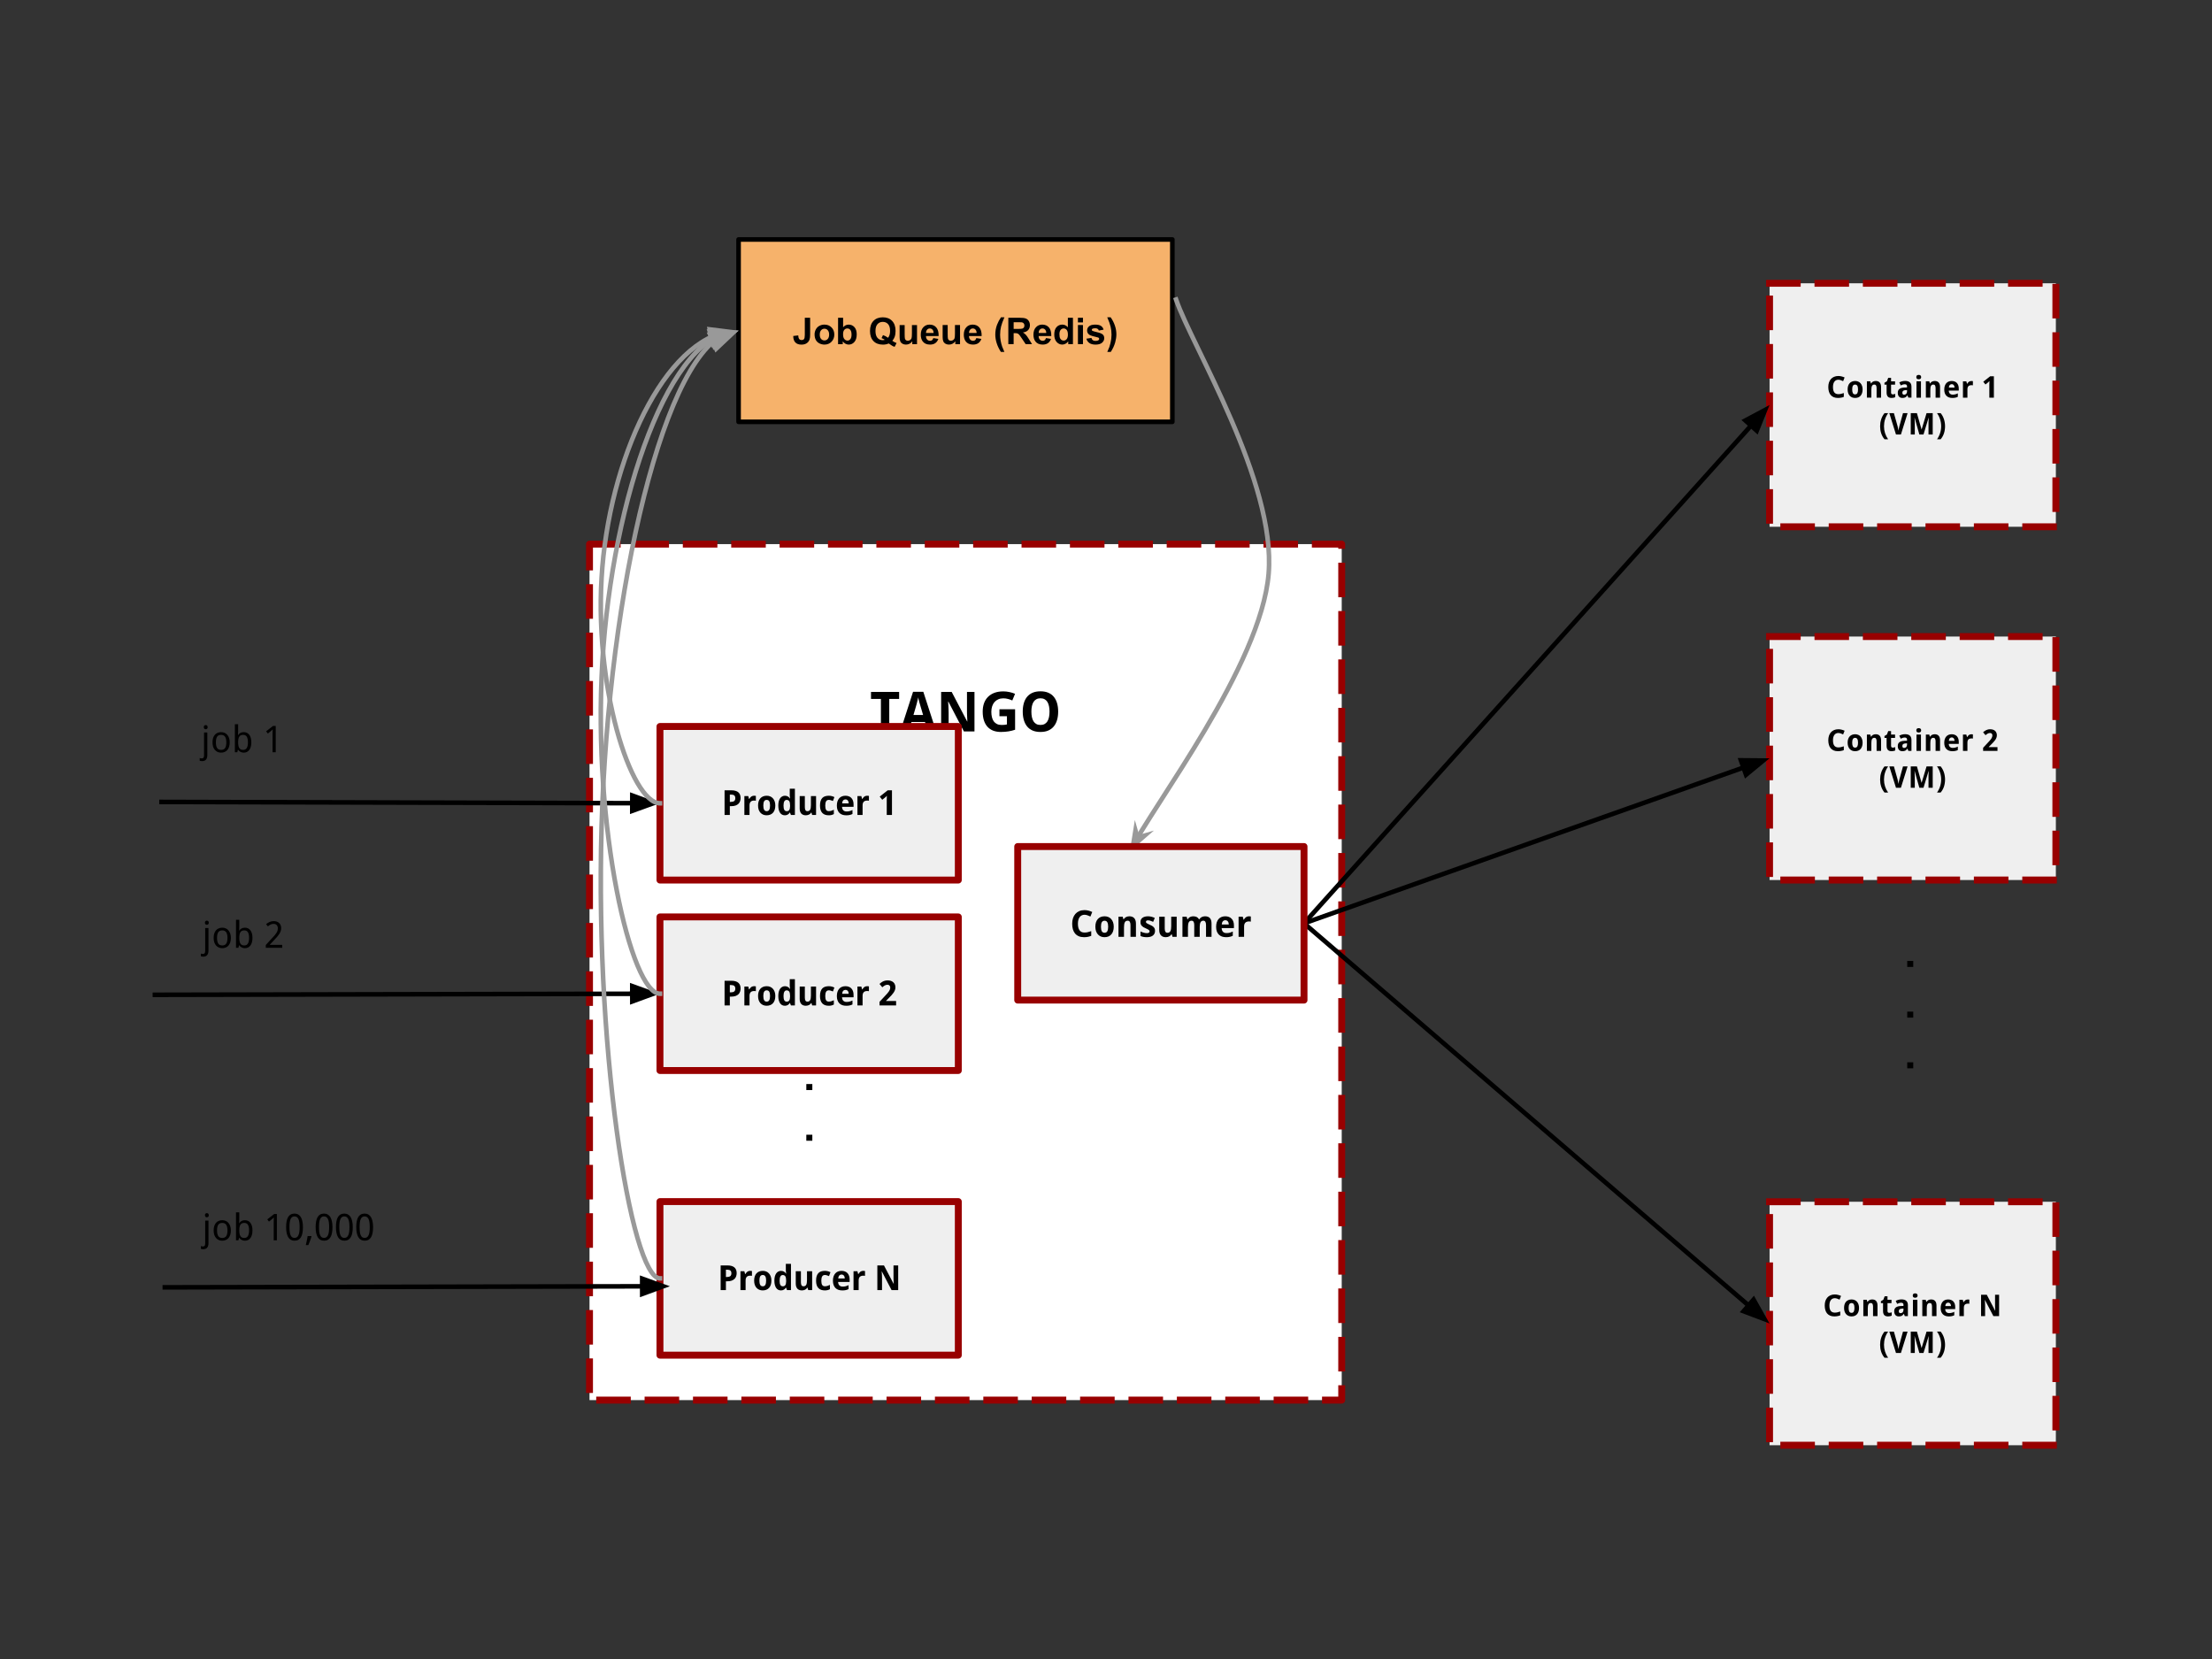 <?xml version="1.0" standalone="yes"?>

<svg version="1.1" viewBox="0.0 0.0 960.0 720.0" fill="none" stroke="none" stroke-linecap="square" stroke-miterlimit="10" xmlns="http://www.w3.org/2000/svg" xmlns:xlink="http://www.w3.org/1999/xlink"><rect x="0.0" y="0.0" width="960.0" height="720.0" fill="#333333" stroke="none"/><clipPath id="p.0"><path d="m0 0l960.0 0l0 720.0l-960.0 0l0 -720.0z" clip-rule="nonzero"></path></clipPath><g clip-path="url(#p.0)"><path fill="#000000" fill-opacity="0.0" d="m0 0l960.0 0l0 720.0l-960.0 0z" fill-rule="nonzero"></path><path fill="#ffffff" d="m255.845 236.146l326.457 0l0 371.496l-326.457 0z" fill-rule="nonzero"></path><path stroke="#980000" stroke-width="3.0" stroke-linejoin="round" stroke-linecap="butt" stroke-dasharray="12.0,9.0" d="m255.845 236.146l326.457 0l0 371.496l-326.457 0z" fill-rule="nonzero"></path><path fill="#000000" d="m385.936 317.434l-3.625 0l0 -14.109l-4.297 0l0 -3.031l12.203 0l0 3.031l-4.281 0l0 14.109zm16.703 0l-1.172 -4.078l-5.906 0l-1.188 4.078l-3.672 0l5.562 -17.203l4.453 0l5.578 17.203l-3.656 0zm-2.016 -7.125l-1.109 -3.75q-0.062 -0.219 -0.203 -0.688q-0.141 -0.484 -0.312 -1.062q-0.156 -0.578 -0.297 -1.156q-0.141 -0.594 -0.188 -1.016q-0.047 0.266 -0.125 0.625q-0.078 0.344 -0.188 0.734q-0.094 0.391 -0.203 0.797q-0.094 0.391 -0.188 0.75q-0.094 0.344 -0.172 0.625q-0.078 0.266 -0.109 0.391l-1.094 3.75l4.188 0zm22.301 7.125l-4.594 0l-6.75 -12.969l-0.094 0q0.062 0.906 0.109 1.797q0.047 0.766 0.078 1.609q0.031 0.828 0.031 1.5l0 8.062l-3.25 0l0 -17.141l4.578 0l6.734 12.844l0.062 0q-0.031 -0.891 -0.078 -1.766q-0.016 -0.375 -0.031 -0.766q-0.016 -0.391 -0.031 -0.781q0 -0.391 -0.016 -0.75q0 -0.375 0 -0.672l0 -8.109l3.25 0l0 17.141zm10.828 -9.625l6.797 0l0 8.891q-0.672 0.219 -1.375 0.406q-0.688 0.172 -1.438 0.297q-0.734 0.125 -1.547 0.188q-0.812 0.078 -1.734 0.078q-1.922 0 -3.406 -0.562q-1.469 -0.578 -2.484 -1.688q-1.016 -1.125 -1.547 -2.766q-0.531 -1.656 -0.531 -3.812q0 -2.016 0.578 -3.641q0.594 -1.625 1.734 -2.766q1.156 -1.156 2.812 -1.766q1.672 -0.609 3.828 -0.609q1.375 0 2.688 0.297q1.312 0.281 2.406 0.75l-1.203 2.906q-0.797 -0.391 -1.812 -0.656q-1.0 -0.281 -2.094 -0.281q-1.203 0 -2.156 0.422q-0.953 0.406 -1.641 1.172q-0.672 0.766 -1.031 1.844q-0.359 1.078 -0.359 2.406q0 1.266 0.25 2.312q0.25 1.047 0.781 1.812q0.547 0.75 1.391 1.172q0.859 0.422 2.031 0.422q0.781 0 1.312 -0.062q0.531 -0.078 1.0 -0.172l0 -3.562l-3.25 0l0 -3.031zm25.488 1.031q0 1.984 -0.469 3.609q-0.469 1.625 -1.422 2.797q-0.938 1.156 -2.391 1.797q-1.438 0.625 -3.406 0.625q-1.969 0 -3.422 -0.625q-1.453 -0.641 -2.391 -1.797q-0.938 -1.172 -1.406 -2.797q-0.469 -1.641 -0.469 -3.625q0 -2.0 0.469 -3.625q0.469 -1.625 1.406 -2.766q0.953 -1.156 2.391 -1.781q1.453 -0.625 3.438 -0.625q1.969 0 3.406 0.625q1.453 0.625 2.391 1.781q0.938 1.156 1.406 2.781q0.469 1.625 0.469 3.625zm-11.625 0q0 1.344 0.234 2.422q0.234 1.078 0.719 1.828q0.484 0.734 1.219 1.141q0.734 0.391 1.766 0.391q1.031 0 1.781 -0.391q0.75 -0.406 1.219 -1.141q0.469 -0.75 0.703 -1.828q0.234 -1.078 0.234 -2.422q0 -1.344 -0.234 -2.406q-0.234 -1.078 -0.703 -1.828q-0.469 -0.75 -1.219 -1.141q-0.734 -0.406 -1.766 -0.406q-1.016 0 -1.766 0.406q-0.75 0.391 -1.234 1.141q-0.484 0.75 -0.719 1.828q-0.234 1.062 -0.234 2.406z" fill-rule="nonzero"></path><path fill="#000000" fill-opacity="0.0" d="m70.105 348.045l216.315 0.567" fill-rule="nonzero"></path><path stroke="#000000" stroke-width="2.0" stroke-linejoin="round" stroke-linecap="butt" d="m70.105 348.045l204.315 0.535" fill-rule="evenodd"></path><path fill="#000000" stroke="#000000" stroke-width="2.0" stroke-linecap="butt" d="m274.411 351.884l9.085 -3.28l-9.068 -3.327z" fill-rule="evenodd"></path><path fill="#000000" fill-opacity="0.0" d="m78.198 302.125l129.48 0l0 50.205l-129.48 0z" fill-rule="nonzero"></path><path fill="#000000" d="m87.714 330.328q-0.375 0 -0.625 -0.062q-0.25 -0.047 -0.422 -0.125l0 -1.156q0.203 0.078 0.422 0.109q0.203 0.047 0.484 0.047q0.203 0 0.375 -0.062q0.188 -0.047 0.328 -0.203q0.141 -0.156 0.203 -0.406q0.078 -0.25 0.078 -0.656l0 -9.906l1.422 0l0 9.812q0 0.609 -0.141 1.078q-0.125 0.484 -0.406 0.828q-0.281 0.344 -0.703 0.516q-0.422 0.188 -1.016 0.188zm0.734 -14.75q0 -0.469 0.234 -0.672q0.25 -0.219 0.594 -0.219q0.172 0 0.328 0.062q0.156 0.047 0.266 0.156q0.109 0.109 0.172 0.281q0.078 0.156 0.078 0.391q0 0.453 -0.25 0.688q-0.25 0.219 -0.594 0.219q-0.344 0 -0.594 -0.219q-0.234 -0.219 -0.234 -0.688zm11.25 6.594q0 1.078 -0.266 1.906q-0.266 0.828 -0.75 1.406q-0.484 0.562 -1.188 0.859q-0.688 0.297 -1.562 0.297q-0.797 0 -1.484 -0.297q-0.672 -0.297 -1.172 -0.859q-0.5 -0.578 -0.781 -1.406q-0.266 -0.828 -0.266 -1.906q0 -1.062 0.25 -1.875q0.266 -0.828 0.75 -1.391q0.484 -0.578 1.188 -0.859q0.703 -0.297 1.562 -0.297q0.812 0 1.484 0.297q0.688 0.281 1.172 0.859q0.5 0.562 0.781 1.391q0.281 0.812 0.281 1.875zm-6.0 0q0 1.641 0.531 2.469q0.531 0.812 1.734 0.812q1.203 0 1.734 -0.812q0.531 -0.828 0.531 -2.469q0 -1.625 -0.547 -2.438q-0.531 -0.812 -1.734 -0.812q-1.203 0 -1.734 0.812q-0.516 0.812 -0.516 2.438zm12.109 -4.422q0.734 0 1.328 0.281q0.609 0.281 1.031 0.844q0.438 0.547 0.672 1.375q0.234 0.828 0.234 1.922q0 1.109 -0.234 1.938q-0.234 0.828 -0.672 1.391q-0.422 0.562 -1.031 0.859q-0.594 0.281 -1.328 0.281q-0.453 0 -0.828 -0.109q-0.375 -0.094 -0.688 -0.266q-0.297 -0.172 -0.531 -0.391q-0.219 -0.234 -0.406 -0.484l-0.094 0l-0.281 1.094l-1.047 0l0 -12.156l1.422 0l0 2.938q0 0.266 -0.016 0.578q0 0.312 -0.016 0.578q-0.016 0.312 -0.031 0.609l0.062 0q0.188 -0.281 0.406 -0.516q0.234 -0.234 0.531 -0.406q0.297 -0.172 0.672 -0.266q0.375 -0.094 0.844 -0.094zm-0.266 1.172q-0.625 0 -1.047 0.203q-0.422 0.203 -0.672 0.609q-0.25 0.406 -0.359 1.016q-0.109 0.609 -0.109 1.422q0 0.797 0.109 1.406q0.109 0.609 0.359 1.031q0.25 0.422 0.672 0.641q0.422 0.203 1.062 0.203q1.047 0 1.547 -0.844q0.5 -0.859 0.5 -2.453q0 -1.625 -0.5 -2.422q-0.5 -0.812 -1.562 -0.812zm14.125 7.562l-1.375 0l0 -7.141q0 -0.328 0 -0.703q0 -0.391 0.016 -0.766q0.016 -0.391 0.016 -0.734q0.016 -0.344 0.031 -0.609q-0.141 0.141 -0.25 0.25q-0.094 0.094 -0.203 0.188q-0.094 0.094 -0.219 0.203q-0.109 0.094 -0.281 0.234l-1.156 0.953l-0.75 -0.969l3.0 -2.328l1.172 0l0 11.422z" fill-rule="nonzero"></path><path fill="#000000" fill-opacity="0.0" d="m67.239 431.742l219.181 -0.472" fill-rule="nonzero"></path><path stroke="#000000" stroke-width="2.0" stroke-linejoin="round" stroke-linecap="butt" d="m67.239 431.742l207.181 -0.447" fill-rule="evenodd"></path><path fill="#000000" stroke="#000000" stroke-width="2.0" stroke-linecap="butt" d="m274.427 434.599l9.069 -3.323l-9.083 -3.284z" fill-rule="evenodd"></path><path fill="#000000" fill-opacity="0.0" d="m78.695 386.989l153.795 0l0 41.008l-153.795 0z" fill-rule="nonzero"></path><path fill="#000000" d="m88.211 415.192q-0.375 0 -0.625 -0.062q-0.25 -0.047 -0.422 -0.125l0 -1.156q0.203 0.078 0.422 0.109q0.203 0.047 0.484 0.047q0.203 0 0.375 -0.062q0.188 -0.047 0.328 -0.203q0.141 -0.156 0.203 -0.406q0.078 -0.25 0.078 -0.656l0 -9.906l1.422 0l0 9.812q0 0.609 -0.141 1.078q-0.125 0.484 -0.406 0.828q-0.281 0.344 -0.703 0.516q-0.422 0.188 -1.016 0.188zm0.734 -14.75q0 -0.469 0.234 -0.672q0.25 -0.219 0.594 -0.219q0.172 0 0.328 0.062q0.156 0.047 0.266 0.156q0.109 0.109 0.172 0.281q0.078 0.156 0.078 0.391q0 0.453 -0.25 0.688q-0.25 0.219 -0.594 0.219q-0.344 0 -0.594 -0.219q-0.234 -0.219 -0.234 -0.688zm11.25 6.594q0 1.078 -0.266 1.906q-0.266 0.828 -0.75 1.406q-0.484 0.562 -1.188 0.859q-0.688 0.297 -1.562 0.297q-0.797 0 -1.484 -0.297q-0.672 -0.297 -1.172 -0.859q-0.5 -0.578 -0.781 -1.406q-0.266 -0.828 -0.266 -1.906q0 -1.062 0.25 -1.875q0.266 -0.828 0.75 -1.391q0.484 -0.578 1.188 -0.859q0.703 -0.297 1.562 -0.297q0.812 0 1.484 0.297q0.688 0.281 1.172 0.859q0.5 0.562 0.781 1.391q0.281 0.812 0.281 1.875zm-6.0 0q0 1.641 0.531 2.469q0.531 0.812 1.734 0.812q1.203 0 1.734 -0.812q0.531 -0.828 0.531 -2.469q0 -1.625 -0.547 -2.438q-0.531 -0.812 -1.734 -0.812q-1.203 0 -1.734 0.812q-0.516 0.812 -0.516 2.438zm12.109 -4.422q0.734 0 1.328 0.281q0.609 0.281 1.031 0.844q0.438 0.547 0.672 1.375q0.234 0.828 0.234 1.922q0 1.109 -0.234 1.938q-0.234 0.828 -0.672 1.391q-0.422 0.562 -1.031 0.859q-0.594 0.281 -1.328 0.281q-0.453 0 -0.828 -0.109q-0.375 -0.094 -0.688 -0.266q-0.297 -0.172 -0.531 -0.391q-0.219 -0.234 -0.406 -0.484l-0.094 0l-0.281 1.094l-1.047 0l0 -12.156l1.422 0l0 2.938q0 0.266 -0.016 0.578q0 0.312 -0.016 0.578q-0.016 0.312 -0.031 0.609l0.062 0q0.188 -0.281 0.406 -0.516q0.234 -0.234 0.531 -0.406q0.297 -0.172 0.672 -0.266q0.375 -0.094 0.844 -0.094zm-0.266 1.172q-0.625 0 -1.047 0.203q-0.422 0.203 -0.672 0.609q-0.25 0.406 -0.359 1.016q-0.109 0.609 -0.109 1.422q0 0.797 0.109 1.406q0.109 0.609 0.359 1.031q0.25 0.422 0.672 0.641q0.422 0.203 1.062 0.203q1.047 0 1.547 -0.844q0.5 -0.859 0.5 -2.453q0 -1.625 -0.5 -2.422q-0.5 -0.812 -1.562 -0.812zm16.438 7.562l-7.125 0l0 -1.219l2.734 -2.984q0.594 -0.625 1.047 -1.141q0.469 -0.531 0.781 -1.031q0.328 -0.5 0.5 -1.0q0.172 -0.516 0.172 -1.109q0 -0.453 -0.141 -0.797q-0.125 -0.359 -0.375 -0.609q-0.234 -0.25 -0.578 -0.375q-0.328 -0.125 -0.75 -0.125q-0.734 0 -1.344 0.312q-0.594 0.297 -1.125 0.766l-0.797 -0.938q0.312 -0.281 0.672 -0.516q0.359 -0.25 0.766 -0.422q0.422 -0.188 0.875 -0.297q0.469 -0.109 0.969 -0.109q0.75 0 1.359 0.219q0.609 0.203 1.031 0.609q0.422 0.391 0.641 0.953q0.234 0.562 0.234 1.281q0 0.656 -0.203 1.266q-0.203 0.594 -0.578 1.188q-0.359 0.578 -0.859 1.172q-0.5 0.578 -1.094 1.203l-2.188 2.344l0 0.062l5.375 0l0 1.297z" fill-rule="nonzero"></path><path fill="#f6b26b" d="m320.536 103.927l188.252 0l0 79.15l-188.252 0z" fill-rule="nonzero"></path><path stroke="#000000" stroke-width="2.0" stroke-linejoin="round" stroke-linecap="butt" d="m320.536 103.927l188.252 0l0 79.15l-188.252 0z" fill-rule="nonzero"></path><path fill="#000000" d="m349.283 137.908l2.312 0l0 7.25q0 1.422 -0.25 2.188q-0.344 1.0 -1.234 1.609q-0.875 0.609 -2.312 0.609q-1.703 0 -2.625 -0.953q-0.906 -0.953 -0.906 -2.797l2.172 -0.25q0.047 0.984 0.297 1.391q0.375 0.625 1.141 0.625q0.766 0 1.078 -0.438q0.328 -0.453 0.328 -1.844l0 -7.391zm4.242 7.188q0 -1.094 0.531 -2.109q0.547 -1.031 1.531 -1.562q1.0 -0.547 2.219 -0.547q1.875 0 3.078 1.219q1.203 1.219 1.203 3.094q0 1.875 -1.219 3.125q-1.203 1.234 -3.047 1.234q-1.141 0 -2.188 -0.516q-1.031 -0.516 -1.578 -1.516q-0.531 -1.0 -0.531 -2.422zm2.25 0.109q0 1.234 0.578 1.891q0.594 0.656 1.453 0.656q0.859 0 1.438 -0.656q0.594 -0.656 0.594 -1.906q0 -1.219 -0.594 -1.875q-0.578 -0.656 -1.438 -0.656q-0.859 0 -1.453 0.656q-0.578 0.656 -0.578 1.891zm7.945 4.156l0 -11.453l2.188 0l0 4.125q1.016 -1.156 2.406 -1.156q1.516 0 2.5 1.094q1.0 1.094 1.0 3.156q0 2.125 -1.016 3.281q-1.0 1.141 -2.453 1.141q-0.703 0 -1.406 -0.359q-0.688 -0.359 -1.188 -1.047l0 1.219l-2.031 0zm2.172 -4.328q0 1.281 0.406 1.906q0.578 0.875 1.516 0.875q0.734 0 1.234 -0.625q0.516 -0.625 0.516 -1.953q0 -1.422 -0.516 -2.047q-0.516 -0.641 -1.312 -0.641q-0.797 0 -1.328 0.625q-0.516 0.609 -0.516 1.859zm21.375 2.875q0.844 0.609 1.844 0.969l-0.844 1.641q-0.531 -0.156 -1.031 -0.438q-0.109 -0.047 -1.531 -1.016q-1.125 0.5 -2.5 0.5q-2.641 0 -4.141 -1.562q-1.484 -1.562 -1.484 -4.375q0 -2.797 1.5 -4.359q1.5 -1.562 4.062 -1.562q2.547 0 4.031 1.562q1.5 1.562 1.5 4.359q0 1.484 -0.406 2.609q-0.312 0.859 -1.0 1.672zm-1.859 -1.312q0.438 -0.516 0.656 -1.25q0.234 -0.75 0.234 -1.719q0 -1.984 -0.875 -2.953q-0.875 -0.984 -2.297 -0.984q-1.406 0 -2.297 0.984q-0.875 0.984 -0.875 2.953q0 2.016 0.875 3.016q0.891 0.984 2.234 0.984q0.5 0 0.938 -0.156q-0.703 -0.469 -1.422 -0.719l0.641 -1.328q1.141 0.391 2.188 1.172zm10.523 2.766l0 -1.25q-0.453 0.672 -1.188 1.062q-0.734 0.375 -1.562 0.375q-0.828 0 -1.5 -0.359q-0.656 -0.375 -0.953 -1.031q-0.297 -0.672 -0.297 -1.844l0 -5.25l2.188 0l0 3.812q0 1.75 0.125 2.141q0.125 0.391 0.438 0.625q0.328 0.234 0.812 0.234q0.562 0 1.0 -0.312q0.453 -0.312 0.609 -0.766q0.172 -0.453 0.172 -2.234l0 -3.5l2.203 0l0 8.297l-2.047 0zm9.117 -2.641l2.188 0.359q-0.422 1.203 -1.328 1.844q-0.906 0.625 -2.281 0.625q-2.156 0 -3.203 -1.422q-0.812 -1.125 -0.812 -2.859q0 -2.062 1.078 -3.219q1.078 -1.172 2.719 -1.172q1.859 0 2.922 1.219q1.078 1.219 1.031 3.75l-5.5 0q0.016 0.969 0.516 1.516q0.516 0.547 1.281 0.547q0.516 0 0.859 -0.281q0.359 -0.281 0.531 -0.906zm0.125 -2.219q-0.016 -0.953 -0.484 -1.453q-0.469 -0.5 -1.141 -0.5q-0.719 0 -1.188 0.531q-0.469 0.516 -0.469 1.422l3.281 0zm9.43 4.859l0 -1.25q-0.453 0.672 -1.188 1.062q-0.734 0.375 -1.562 0.375q-0.828 0 -1.5 -0.359q-0.656 -0.375 -0.953 -1.031q-0.297 -0.672 -0.297 -1.844l0 -5.25l2.188 0l0 3.812q0 1.75 0.125 2.141q0.125 0.391 0.438 0.625q0.328 0.234 0.812 0.234q0.562 0 1.0 -0.312q0.453 -0.312 0.609 -0.766q0.172 -0.453 0.172 -2.234l0 -3.5l2.203 0l0 8.297l-2.047 0zm9.117 -2.641l2.188 0.359q-0.422 1.203 -1.328 1.844q-0.906 0.625 -2.281 0.625q-2.156 0 -3.203 -1.422q-0.812 -1.125 -0.812 -2.859q0 -2.062 1.078 -3.219q1.078 -1.172 2.719 -1.172q1.859 0 2.922 1.219q1.078 1.219 1.031 3.75l-5.5 0q0.016 0.969 0.516 1.516q0.516 0.547 1.281 0.547q0.516 0 0.859 -0.281q0.359 -0.281 0.531 -0.906zm0.125 -2.219q-0.016 -0.953 -0.484 -1.453q-0.469 -0.5 -1.141 -0.5q-0.719 0 -1.188 0.531q-0.469 0.516 -0.469 1.422l3.281 0zm12.062 8.234l-1.516 0q-1.188 -1.812 -1.812 -3.75q-0.625 -1.953 -0.625 -3.781q0 -2.25 0.766 -4.266q0.672 -1.75 1.703 -3.234l1.5 0q-1.062 2.375 -1.469 4.031q-0.406 1.656 -0.406 3.516q0 1.281 0.234 2.625q0.25 1.344 0.656 2.562q0.281 0.797 0.969 2.297zm1.703 -3.375l0 -11.453l4.875 0q1.828 0 2.656 0.312q0.844 0.297 1.344 1.094q0.5 0.781 0.5 1.797q0 1.297 -0.766 2.141q-0.75 0.828 -2.266 1.047q0.75 0.438 1.234 0.969q0.5 0.516 1.328 1.859l1.391 2.234l-2.766 0l-1.672 -2.5q-0.891 -1.328 -1.219 -1.672q-0.328 -0.359 -0.703 -0.484q-0.359 -0.125 -1.156 -0.125l-0.469 0l0 4.781l-2.312 0zm2.312 -6.609l1.719 0q1.656 0 2.062 -0.141q0.422 -0.141 0.656 -0.484q0.234 -0.344 0.234 -0.859q0 -0.578 -0.312 -0.938q-0.297 -0.359 -0.859 -0.453q-0.281 -0.031 -1.688 -0.031l-1.812 0l0 2.906zm14.023 3.969l2.188 0.359q-0.422 1.203 -1.328 1.844q-0.906 0.625 -2.281 0.625q-2.156 0 -3.203 -1.422q-0.812 -1.125 -0.812 -2.859q0 -2.062 1.078 -3.219q1.078 -1.172 2.719 -1.172q1.859 0 2.922 1.219q1.078 1.219 1.031 3.75l-5.5 0q0.016 0.969 0.516 1.516q0.516 0.547 1.281 0.547q0.516 0 0.859 -0.281q0.359 -0.281 0.531 -0.906zm0.125 -2.219q-0.016 -0.953 -0.484 -1.453q-0.469 -0.5 -1.141 -0.5q-0.719 0 -1.188 0.531q-0.469 0.516 -0.469 1.422l3.281 0zm11.586 4.859l-2.047 0l0 -1.219q-0.5 0.703 -1.203 1.062q-0.688 0.344 -1.391 0.344q-1.422 0 -2.453 -1.156q-1.016 -1.156 -1.016 -3.219q0 -2.109 0.984 -3.203q1.0 -1.094 2.516 -1.094q1.391 0 2.406 1.156l0 -4.125l2.203 0l0 11.453zm-5.859 -4.328q0 1.328 0.359 1.922q0.531 0.859 1.484 0.859q0.766 0 1.297 -0.641q0.531 -0.656 0.531 -1.938q0 -1.422 -0.516 -2.047q-0.516 -0.641 -1.328 -0.641q-0.781 0 -1.312 0.625q-0.516 0.625 -0.516 1.859zm8.023 -5.094l0 -2.031l2.188 0l0 2.031l-2.188 0zm0 9.422l0 -8.297l2.188 0l0 8.297l-2.188 0zm3.664 -2.375l2.203 -0.328q0.141 0.641 0.562 0.969q0.438 0.328 1.219 0.328q0.844 0 1.281 -0.312q0.281 -0.219 0.281 -0.578q0 -0.25 -0.156 -0.422q-0.156 -0.156 -0.734 -0.281q-2.656 -0.594 -3.359 -1.078q-0.984 -0.672 -0.984 -1.859q0 -1.078 0.844 -1.812q0.859 -0.734 2.641 -0.734q1.703 0 2.531 0.562q0.828 0.547 1.141 1.625l-2.062 0.391q-0.141 -0.484 -0.516 -0.734q-0.359 -0.266 -1.047 -0.266q-0.875 0 -1.25 0.234q-0.25 0.172 -0.25 0.453q0 0.234 0.219 0.391q0.297 0.219 2.047 0.625q1.766 0.391 2.453 0.969q0.688 0.594 0.688 1.641q0 1.141 -0.953 1.969q-0.953 0.812 -2.812 0.812q-1.703 0 -2.688 -0.688q-0.984 -0.688 -1.297 -1.875zm9.07 5.75q0.641 -1.391 0.906 -2.141q0.266 -0.734 0.484 -1.703q0.234 -0.984 0.344 -1.844q0.109 -0.875 0.109 -1.797q0 -1.859 -0.406 -3.516q-0.391 -1.656 -1.453 -4.031l1.484 0q1.188 1.688 1.828 3.578q0.656 1.875 0.656 3.812q0 1.625 -0.516 3.5q-0.578 2.094 -1.922 4.141l-1.516 0z" fill-rule="nonzero"></path><path fill="#efefef" d="m767.984 122.946l124.252 0l0 105.669l-124.252 0z" fill-rule="nonzero"></path><path stroke="#980000" stroke-width="3.0" stroke-linejoin="round" stroke-linecap="butt" stroke-dasharray="12.0,9.0" d="m767.984 122.946l124.252 0l0 105.669l-124.252 0z" fill-rule="nonzero"></path><path fill="#000000" d="m797.838 164.8q-0.562 0 -1.0 0.219q-0.438 0.219 -0.734 0.641q-0.297 0.406 -0.453 1.0q-0.141 0.578 -0.141 1.312q0 0.734 0.125 1.312q0.141 0.578 0.422 0.984q0.297 0.391 0.734 0.594q0.438 0.203 1.047 0.203q0.562 0 1.125 -0.125q0.578 -0.125 1.25 -0.359l0 1.656q-0.312 0.125 -0.609 0.219q-0.297 0.078 -0.609 0.125q-0.312 0.062 -0.641 0.094q-0.328 0.031 -0.703 0.031q-1.062 0 -1.859 -0.344q-0.781 -0.344 -1.297 -0.953q-0.516 -0.625 -0.766 -1.5q-0.25 -0.891 -0.25 -1.953q0 -1.062 0.281 -1.938q0.297 -0.875 0.844 -1.5q0.562 -0.641 1.375 -0.984q0.812 -0.359 1.859 -0.359q0.688 0 1.375 0.172q0.703 0.172 1.344 0.469l-0.641 1.609q-0.516 -0.25 -1.047 -0.438q-0.516 -0.188 -1.031 -0.188zm6.008 4.219q0 1.062 0.297 1.609q0.297 0.531 0.969 0.531q0.672 0 0.969 -0.531q0.297 -0.547 0.297 -1.609q0 -1.062 -0.297 -1.578q-0.297 -0.531 -0.969 -0.531q-0.672 0 -0.969 0.531q-0.297 0.516 -0.297 1.578zm4.516 0q0 0.891 -0.234 1.578q-0.219 0.688 -0.641 1.156q-0.422 0.469 -1.031 0.719q-0.609 0.234 -1.359 0.234q-0.703 0 -1.297 -0.234q-0.594 -0.25 -1.031 -0.719q-0.422 -0.469 -0.672 -1.156q-0.234 -0.688 -0.234 -1.578q0 -0.875 0.219 -1.562q0.234 -0.688 0.656 -1.156q0.422 -0.469 1.031 -0.703q0.609 -0.25 1.359 -0.25q0.703 0 1.297 0.25q0.594 0.234 1.016 0.703q0.438 0.469 0.672 1.156q0.25 0.688 0.25 1.562zm8.016 3.562l-1.938 0l0 -4.141q0 -0.766 -0.234 -1.156q-0.219 -0.391 -0.734 -0.391q-0.375 0 -0.641 0.156q-0.25 0.156 -0.406 0.453q-0.141 0.297 -0.203 0.734q-0.062 0.438 -0.062 1.0l0 3.344l-1.938 0l0 -7.094l1.484 0l0.25 0.906l0.109 0q0.156 -0.281 0.375 -0.469q0.219 -0.203 0.469 -0.328q0.266 -0.125 0.562 -0.188q0.297 -0.062 0.594 -0.062q0.531 0 0.953 0.156q0.422 0.141 0.719 0.469q0.312 0.312 0.469 0.812q0.172 0.484 0.172 1.172l0 4.625zm5.075 -1.422q0.297 0 0.547 -0.062q0.266 -0.062 0.531 -0.156l0 1.438q-0.281 0.141 -0.688 0.234q-0.391 0.094 -0.875 0.094q-0.453 0 -0.859 -0.109q-0.406 -0.109 -0.703 -0.375q-0.281 -0.266 -0.453 -0.719q-0.172 -0.453 -0.172 -1.141l0 -3.422l-0.922 0l0 -0.828l1.062 -0.641l0.562 -1.5l1.234 0l0 1.516l1.734 0l0 1.453l-1.734 0l0 3.422q0 0.406 0.203 0.609q0.203 0.188 0.531 0.188zm6.769 1.422l-0.375 -0.969l-0.062 0q-0.203 0.297 -0.422 0.5q-0.203 0.203 -0.453 0.344q-0.25 0.125 -0.562 0.188q-0.297 0.062 -0.703 0.062q-0.438 0 -0.812 -0.125q-0.359 -0.141 -0.641 -0.422q-0.266 -0.281 -0.422 -0.703q-0.141 -0.422 -0.141 -1.0q0 -1.125 0.719 -1.656q0.734 -0.547 2.172 -0.594l1.125 -0.047l0 -0.531q0 -0.438 -0.25 -0.641q-0.25 -0.219 -0.719 -0.219q-0.453 0 -0.891 0.141q-0.438 0.125 -0.875 0.359l-0.625 -1.297q0.531 -0.297 1.172 -0.469q0.656 -0.172 1.375 -0.172q1.328 0 2.031 0.625q0.703 0.625 0.703 1.891l0 4.734l-1.344 0zm-0.578 -3.281l-0.641 0.016q-0.391 0.016 -0.656 0.109q-0.266 0.078 -0.438 0.234q-0.156 0.141 -0.234 0.359q-0.062 0.203 -0.062 0.453q0 0.453 0.219 0.641q0.219 0.188 0.562 0.188q0.266 0 0.484 -0.094q0.234 -0.094 0.406 -0.266q0.172 -0.188 0.266 -0.453q0.094 -0.266 0.094 -0.609l0 -0.578zm4.028 -5.656q0 -0.266 0.078 -0.438q0.078 -0.188 0.219 -0.297q0.156 -0.109 0.344 -0.156q0.188 -0.047 0.406 -0.047q0.219 0 0.406 0.047q0.188 0.047 0.328 0.156q0.156 0.109 0.234 0.297q0.094 0.172 0.094 0.438q0 0.266 -0.094 0.453q-0.078 0.188 -0.234 0.297q-0.141 0.109 -0.328 0.156q-0.188 0.047 -0.406 0.047q-0.219 0 -0.406 -0.047q-0.188 -0.047 -0.344 -0.156q-0.141 -0.109 -0.219 -0.297q-0.078 -0.188 -0.078 -0.453zm2.016 8.938l-1.938 0l0 -7.094l1.938 0l0 7.094zm8.286 0l-1.938 0l0 -4.141q0 -0.766 -0.234 -1.156q-0.219 -0.391 -0.734 -0.391q-0.375 0 -0.641 0.156q-0.25 0.156 -0.406 0.453q-0.141 0.297 -0.203 0.734q-0.062 0.438 -0.062 1.0l0 3.344l-1.938 0l0 -7.094l1.484 0l0.25 0.906l0.109 0q0.156 -0.281 0.375 -0.469q0.219 -0.203 0.469 -0.328q0.266 -0.125 0.562 -0.188q0.297 -0.062 0.594 -0.062q0.531 0 0.953 0.156q0.422 0.141 0.719 0.469q0.312 0.312 0.469 0.812q0.172 0.484 0.172 1.172l0 4.625zm5.075 -5.859q-0.516 0 -0.859 0.375q-0.344 0.359 -0.391 1.125l2.469 0q0 -0.312 -0.078 -0.578q-0.078 -0.281 -0.234 -0.484q-0.156 -0.203 -0.391 -0.312q-0.219 -0.125 -0.516 -0.125zm0.234 5.984q-0.75 0 -1.391 -0.219q-0.641 -0.219 -1.109 -0.672q-0.469 -0.453 -0.734 -1.125q-0.25 -0.688 -0.25 -1.609q0 -0.938 0.234 -1.625q0.25 -0.703 0.672 -1.172q0.422 -0.469 1.016 -0.703q0.594 -0.234 1.312 -0.234q0.703 0 1.266 0.219q0.578 0.203 0.969 0.625q0.391 0.406 0.609 1.016q0.219 0.594 0.219 1.375l0 0.938l-4.328 0q0 0.406 0.109 0.734q0.125 0.328 0.344 0.547q0.219 0.219 0.516 0.344q0.297 0.125 0.688 0.125q0.328 0 0.609 -0.031q0.297 -0.047 0.562 -0.109q0.281 -0.078 0.547 -0.172q0.266 -0.109 0.547 -0.25l0 1.5q-0.266 0.141 -0.531 0.234q-0.25 0.078 -0.531 0.141q-0.281 0.062 -0.609 0.094q-0.328 0.031 -0.734 0.031zm8.338 -7.359q0.078 0 0.172 0.016q0.094 0 0.172 0.016q0.078 0 0.156 0.016q0.078 0 0.109 0.016l0 1.812q-0.047 -0.016 -0.141 -0.016q-0.078 -0.016 -0.188 -0.031q-0.094 -0.016 -0.188 -0.016q-0.094 0 -0.156 0q-0.375 0 -0.688 0.094q-0.312 0.094 -0.547 0.312q-0.219 0.203 -0.344 0.562q-0.125 0.344 -0.125 0.844l0 3.609l-1.938 0l0 -7.094l1.469 0l0.281 1.062l0.094 0q0.156 -0.266 0.328 -0.484q0.188 -0.234 0.406 -0.391q0.219 -0.156 0.484 -0.234q0.281 -0.094 0.641 -0.094zm9.716 7.234l-1.969 0l0 -5.375q0 -0.156 0 -0.391q0.016 -0.234 0.016 -0.484q0.016 -0.25 0.016 -0.5q0.016 -0.266 0.031 -0.469q-0.031 0.047 -0.109 0.125q-0.078 0.062 -0.172 0.156q-0.094 0.094 -0.203 0.188q-0.094 0.094 -0.188 0.172l-1.078 0.859l-0.953 -1.188l3.0 -2.375l1.609 0l0 9.281z" fill-rule="nonzero"></path><path fill="#000000" d="m815.96 185.018q0 -0.797 0.109 -1.562q0.125 -0.766 0.359 -1.484q0.234 -0.734 0.594 -1.406q0.359 -0.672 0.859 -1.266l1.578 0q-0.891 1.219 -1.359 2.688q-0.453 1.469 -0.453 3.016q0 0.766 0.109 1.516q0.125 0.734 0.344 1.453q0.234 0.719 0.562 1.391q0.344 0.672 0.781 1.281l-1.562 0q-0.5 -0.578 -0.859 -1.234q-0.359 -0.656 -0.594 -1.359q-0.234 -0.719 -0.359 -1.484q-0.109 -0.766 -0.109 -1.547zm9.938 -5.719l1.984 0l-2.891 9.281l-2.141 0l-2.891 -9.281l1.984 0l1.578 5.594q0.031 0.094 0.078 0.359q0.062 0.25 0.125 0.562q0.062 0.297 0.109 0.609q0.062 0.297 0.094 0.5q0.031 -0.203 0.078 -0.5q0.062 -0.312 0.125 -0.609q0.062 -0.312 0.125 -0.562q0.062 -0.25 0.094 -0.359l1.547 -5.594zm7.097 9.281l-2.047 -7.281l-0.047 0q0.031 0.578 0.062 1.125q0 0.234 0.016 0.484q0.016 0.25 0.016 0.5q0.016 0.234 0.016 0.453q0 0.219 0 0.406l0 4.312l-1.75 0l0 -9.281l2.672 0l2.016 7.094l0.031 0l2.141 -7.094l2.672 0l0 9.281l-1.828 0l0 -4.391q0 -0.172 0 -0.375q0 -0.219 0 -0.453q0.016 -0.234 0.016 -0.469q0.016 -0.234 0.016 -0.469q0.031 -0.531 0.047 -1.109l-0.047 0l-2.203 7.266l-1.797 0zm11.154 -3.562q0 0.781 -0.125 1.547q-0.109 0.766 -0.344 1.484q-0.234 0.703 -0.594 1.359q-0.359 0.656 -0.859 1.234l-1.562 0q0.438 -0.609 0.766 -1.281q0.344 -0.672 0.562 -1.391q0.234 -0.719 0.344 -1.453q0.125 -0.75 0.125 -1.516q0 -1.547 -0.469 -3.016q-0.453 -1.469 -1.344 -2.688l1.578 0q0.5 0.594 0.859 1.266q0.359 0.672 0.594 1.406q0.234 0.719 0.344 1.484q0.125 0.766 0.125 1.562z" fill-rule="nonzero"></path><path fill="#efefef" d="m767.984 276.257l124.252 0l0 105.669l-124.252 0z" fill-rule="nonzero"></path><path stroke="#980000" stroke-width="3.0" stroke-linejoin="round" stroke-linecap="butt" stroke-dasharray="12.0,9.0" d="m767.984 276.257l124.252 0l0 105.669l-124.252 0z" fill-rule="nonzero"></path><path fill="#000000" d="m797.838 318.111q-0.562 0 -1.0 0.219q-0.438 0.219 -0.734 0.641q-0.297 0.406 -0.453 1.0q-0.141 0.578 -0.141 1.312q0 0.734 0.125 1.312q0.141 0.578 0.422 0.984q0.297 0.391 0.734 0.594q0.438 0.203 1.047 0.203q0.562 0 1.125 -0.125q0.578 -0.125 1.25 -0.359l0 1.656q-0.312 0.125 -0.609 0.219q-0.297 0.078 -0.609 0.125q-0.312 0.062 -0.641 0.094q-0.328 0.031 -0.703 0.031q-1.062 0 -1.859 -0.344q-0.781 -0.344 -1.297 -0.953q-0.516 -0.625 -0.766 -1.5q-0.25 -0.891 -0.25 -1.953q0 -1.062 0.281 -1.938q0.297 -0.875 0.844 -1.5q0.562 -0.641 1.375 -0.984q0.812 -0.359 1.859 -0.359q0.688 0 1.375 0.172q0.703 0.172 1.344 0.469l-0.641 1.609q-0.516 -0.25 -1.047 -0.438q-0.516 -0.188 -1.031 -0.188zm6.008 4.219q0 1.062 0.297 1.609q0.297 0.531 0.969 0.531q0.672 0 0.969 -0.531q0.297 -0.547 0.297 -1.609q0 -1.062 -0.297 -1.578q-0.297 -0.531 -0.969 -0.531q-0.672 0 -0.969 0.531q-0.297 0.516 -0.297 1.578zm4.516 0q0 0.891 -0.234 1.578q-0.219 0.688 -0.641 1.156q-0.422 0.469 -1.031 0.719q-0.609 0.234 -1.359 0.234q-0.703 0 -1.297 -0.234q-0.594 -0.25 -1.031 -0.719q-0.422 -0.469 -0.672 -1.156q-0.234 -0.688 -0.234 -1.578q0 -0.875 0.219 -1.562q0.234 -0.688 0.656 -1.156q0.422 -0.469 1.031 -0.703q0.609 -0.25 1.359 -0.25q0.703 0 1.297 0.25q0.594 0.234 1.016 0.703q0.438 0.469 0.672 1.156q0.25 0.688 0.25 1.562zm8.016 3.562l-1.938 0l0 -4.141q0 -0.766 -0.234 -1.156q-0.219 -0.391 -0.734 -0.391q-0.375 0 -0.641 0.156q-0.25 0.156 -0.406 0.453q-0.141 0.297 -0.203 0.734q-0.062 0.438 -0.062 1.0l0 3.344l-1.938 0l0 -7.094l1.484 0l0.25 0.906l0.109 0q0.156 -0.281 0.375 -0.469q0.219 -0.203 0.469 -0.328q0.266 -0.125 0.562 -0.188q0.297 -0.062 0.594 -0.062q0.531 0 0.953 0.156q0.422 0.141 0.719 0.469q0.312 0.312 0.469 0.812q0.172 0.484 0.172 1.172l0 4.625zm5.075 -1.422q0.297 0 0.547 -0.062q0.266 -0.062 0.531 -0.156l0 1.438q-0.281 0.141 -0.688 0.234q-0.391 0.094 -0.875 0.094q-0.453 0 -0.859 -0.109q-0.406 -0.109 -0.703 -0.375q-0.281 -0.266 -0.453 -0.719q-0.172 -0.453 -0.172 -1.141l0 -3.422l-0.922 0l0 -0.828l1.062 -0.641l0.562 -1.5l1.234 0l0 1.516l1.734 0l0 1.453l-1.734 0l0 3.422q0 0.406 0.203 0.609q0.203 0.188 0.531 0.188zm6.769 1.422l-0.375 -0.969l-0.062 0q-0.203 0.297 -0.422 0.5q-0.203 0.203 -0.453 0.344q-0.25 0.125 -0.562 0.188q-0.297 0.062 -0.703 0.062q-0.438 0 -0.812 -0.125q-0.359 -0.141 -0.641 -0.422q-0.266 -0.281 -0.422 -0.703q-0.141 -0.422 -0.141 -1.0q0 -1.125 0.719 -1.656q0.734 -0.547 2.172 -0.594l1.125 -0.047l0 -0.531q0 -0.438 -0.25 -0.641q-0.25 -0.219 -0.719 -0.219q-0.453 0 -0.891 0.141q-0.438 0.125 -0.875 0.359l-0.625 -1.297q0.531 -0.297 1.172 -0.469q0.656 -0.172 1.375 -0.172q1.328 0 2.031 0.625q0.703 0.625 0.703 1.891l0 4.734l-1.344 0zm-0.578 -3.281l-0.641 0.016q-0.391 0.016 -0.656 0.109q-0.266 0.078 -0.438 0.234q-0.156 0.141 -0.234 0.359q-0.062 0.203 -0.062 0.453q0 0.453 0.219 0.641q0.219 0.188 0.562 0.188q0.266 0 0.484 -0.094q0.234 -0.094 0.406 -0.266q0.172 -0.188 0.266 -0.453q0.094 -0.266 0.094 -0.609l0 -0.578zm4.028 -5.656q0 -0.266 0.078 -0.438q0.078 -0.188 0.219 -0.297q0.156 -0.109 0.344 -0.156q0.188 -0.047 0.406 -0.047q0.219 0 0.406 0.047q0.188 0.047 0.328 0.156q0.156 0.109 0.234 0.297q0.094 0.172 0.094 0.438q0 0.266 -0.094 0.453q-0.078 0.188 -0.234 0.297q-0.141 0.109 -0.328 0.156q-0.188 0.047 -0.406 0.047q-0.219 0 -0.406 -0.047q-0.188 -0.047 -0.344 -0.156q-0.141 -0.109 -0.219 -0.297q-0.078 -0.188 -0.078 -0.453zm2.016 8.938l-1.938 0l0 -7.094l1.938 0l0 7.094zm8.286 0l-1.938 0l0 -4.141q0 -0.766 -0.234 -1.156q-0.219 -0.391 -0.734 -0.391q-0.375 0 -0.641 0.156q-0.25 0.156 -0.406 0.453q-0.141 0.297 -0.203 0.734q-0.062 0.438 -0.062 1.0l0 3.344l-1.938 0l0 -7.094l1.484 0l0.25 0.906l0.109 0q0.156 -0.281 0.375 -0.469q0.219 -0.203 0.469 -0.328q0.266 -0.125 0.562 -0.188q0.297 -0.062 0.594 -0.062q0.531 0 0.953 0.156q0.422 0.141 0.719 0.469q0.312 0.312 0.469 0.812q0.172 0.484 0.172 1.172l0 4.625zm5.075 -5.859q-0.516 0 -0.859 0.375q-0.344 0.359 -0.391 1.125l2.469 0q0 -0.312 -0.078 -0.578q-0.078 -0.281 -0.234 -0.484q-0.156 -0.203 -0.391 -0.312q-0.219 -0.125 -0.516 -0.125zm0.234 5.984q-0.75 0 -1.391 -0.219q-0.641 -0.219 -1.109 -0.672q-0.469 -0.453 -0.734 -1.125q-0.25 -0.688 -0.25 -1.609q0 -0.938 0.234 -1.625q0.25 -0.703 0.672 -1.172q0.422 -0.469 1.016 -0.703q0.594 -0.234 1.312 -0.234q0.703 0 1.266 0.219q0.578 0.203 0.969 0.625q0.391 0.406 0.609 1.016q0.219 0.594 0.219 1.375l0 0.938l-4.328 0q0 0.406 0.109 0.734q0.125 0.328 0.344 0.547q0.219 0.219 0.516 0.344q0.297 0.125 0.688 0.125q0.328 0 0.609 -0.031q0.297 -0.047 0.562 -0.109q0.281 -0.078 0.547 -0.172q0.266 -0.109 0.547 -0.25l0 1.5q-0.266 0.141 -0.531 0.234q-0.25 0.078 -0.531 0.141q-0.281 0.062 -0.609 0.094q-0.328 0.031 -0.734 0.031zm8.338 -7.359q0.078 0 0.172 0.016q0.094 0 0.172 0.016q0.078 0 0.156 0.016q0.078 0 0.109 0.016l0 1.812q-0.047 -0.016 -0.141 -0.016q-0.078 -0.016 -0.188 -0.031q-0.094 -0.016 -0.188 -0.016q-0.094 0 -0.156 0q-0.375 0 -0.688 0.094q-0.312 0.094 -0.547 0.312q-0.219 0.203 -0.344 0.562q-0.125 0.344 -0.125 0.844l0 3.609l-1.938 0l0 -7.094l1.469 0l0.281 1.062l0.094 0q0.156 -0.266 0.328 -0.484q0.188 -0.234 0.406 -0.391q0.219 -0.156 0.484 -0.234q0.281 -0.094 0.641 -0.094zm11.279 7.234l-6.234 0l0 -1.359l2.188 -2.359q0.406 -0.453 0.75 -0.812q0.344 -0.375 0.578 -0.734q0.234 -0.359 0.359 -0.719q0.141 -0.375 0.141 -0.797q0 -0.469 -0.281 -0.734q-0.281 -0.266 -0.75 -0.266q-0.5 0 -0.969 0.25q-0.469 0.25 -0.969 0.703l-1.062 -1.266q0.281 -0.25 0.594 -0.484q0.312 -0.25 0.688 -0.422q0.375 -0.188 0.812 -0.297q0.453 -0.109 1.016 -0.109q0.672 0 1.203 0.188q0.531 0.172 0.906 0.516q0.375 0.344 0.562 0.828q0.203 0.469 0.203 1.078q0 0.547 -0.188 1.047q-0.188 0.5 -0.516 0.984q-0.328 0.469 -0.766 0.938q-0.438 0.469 -0.938 0.969l-1.109 1.125l0 0.078l3.781 0l0 1.656z" fill-rule="nonzero"></path><path fill="#000000" d="m815.96 338.329q0 -0.797 0.109 -1.562q0.125 -0.766 0.359 -1.484q0.234 -0.734 0.594 -1.406q0.359 -0.672 0.859 -1.266l1.578 0q-0.891 1.219 -1.359 2.688q-0.453 1.469 -0.453 3.016q0 0.766 0.109 1.516q0.125 0.734 0.344 1.453q0.234 0.719 0.562 1.391q0.344 0.672 0.781 1.281l-1.562 0q-0.5 -0.578 -0.859 -1.234q-0.359 -0.656 -0.594 -1.359q-0.234 -0.719 -0.359 -1.484q-0.109 -0.766 -0.109 -1.547zm9.938 -5.719l1.984 0l-2.891 9.281l-2.141 0l-2.891 -9.281l1.984 0l1.578 5.594q0.031 0.094 0.078 0.359q0.062 0.25 0.125 0.562q0.062 0.297 0.109 0.609q0.062 0.297 0.094 0.5q0.031 -0.203 0.078 -0.5q0.062 -0.312 0.125 -0.609q0.062 -0.312 0.125 -0.562q0.062 -0.25 0.094 -0.359l1.547 -5.594zm7.097 9.281l-2.047 -7.281l-0.047 0q0.031 0.578 0.062 1.125q0 0.234 0.016 0.484q0.016 0.25 0.016 0.5q0.016 0.234 0.016 0.453q0 0.219 0 0.406l0 4.312l-1.75 0l0 -9.281l2.672 0l2.016 7.094l0.031 0l2.141 -7.094l2.672 0l0 9.281l-1.828 0l0 -4.391q0 -0.172 0 -0.375q0 -0.219 0 -0.453q0.016 -0.234 0.016 -0.469q0.016 -0.234 0.016 -0.469q0.031 -0.531 0.047 -1.109l-0.047 0l-2.203 7.266l-1.797 0zm11.154 -3.562q0 0.781 -0.125 1.547q-0.109 0.766 -0.344 1.484q-0.234 0.703 -0.594 1.359q-0.359 0.656 -0.859 1.234l-1.562 0q0.438 -0.609 0.766 -1.281q0.344 -0.672 0.562 -1.391q0.234 -0.719 0.344 -1.453q0.125 -0.75 0.125 -1.516q0 -1.547 -0.469 -3.016q-0.453 -1.469 -1.344 -2.688l1.578 0q0.5 0.594 0.859 1.266q0.359 0.672 0.594 1.406q0.234 0.719 0.344 1.484q0.125 0.766 0.125 1.562z" fill-rule="nonzero"></path><path fill="#efefef" d="m767.984 521.555l124.252 0l0 105.669l-124.252 0z" fill-rule="nonzero"></path><path stroke="#980000" stroke-width="3.0" stroke-linejoin="round" stroke-linecap="butt" stroke-dasharray="12.0,9.0" d="m767.984 521.555l124.252 0l0 105.669l-124.252 0z" fill-rule="nonzero"></path><path fill="#000000" d="m796.29 563.409q-0.562 0 -1.0 0.219q-0.438 0.219 -0.734 0.641q-0.297 0.406 -0.453 1.0q-0.141 0.578 -0.141 1.312q0 0.734 0.125 1.312q0.141 0.578 0.422 0.984q0.297 0.391 0.734 0.594q0.438 0.203 1.047 0.203q0.562 0 1.125 -0.125q0.578 -0.125 1.25 -0.359l0 1.656q-0.312 0.125 -0.609 0.219q-0.297 0.078 -0.609 0.125q-0.312 0.062 -0.641 0.094q-0.328 0.031 -0.703 0.031q-1.062 0 -1.859 -0.344q-0.781 -0.344 -1.297 -0.953q-0.516 -0.625 -0.766 -1.5q-0.25 -0.891 -0.25 -1.953q0 -1.062 0.281 -1.938q0.297 -0.875 0.844 -1.5q0.562 -0.641 1.375 -0.984q0.812 -0.359 1.859 -0.359q0.688 0 1.375 0.172q0.703 0.172 1.344 0.469l-0.641 1.609q-0.516 -0.25 -1.047 -0.438q-0.516 -0.188 -1.031 -0.188zm6.008 4.219q0 1.062 0.297 1.609q0.297 0.531 0.969 0.531q0.672 0 0.969 -0.531q0.297 -0.547 0.297 -1.609q0 -1.062 -0.297 -1.578q-0.297 -0.531 -0.969 -0.531q-0.672 0 -0.969 0.531q-0.297 0.516 -0.297 1.578zm4.516 0q0 0.891 -0.234 1.578q-0.219 0.688 -0.641 1.156q-0.422 0.469 -1.031 0.719q-0.609 0.234 -1.359 0.234q-0.703 0 -1.297 -0.234q-0.594 -0.25 -1.031 -0.719q-0.422 -0.469 -0.672 -1.156q-0.234 -0.688 -0.234 -1.578q0 -0.875 0.219 -1.562q0.234 -0.688 0.656 -1.156q0.422 -0.469 1.031 -0.703q0.609 -0.25 1.359 -0.25q0.703 0 1.297 0.25q0.594 0.234 1.016 0.703q0.438 0.469 0.672 1.156q0.25 0.688 0.25 1.562zm8.016 3.562l-1.938 0l0 -4.141q0 -0.766 -0.234 -1.156q-0.219 -0.391 -0.734 -0.391q-0.375 0 -0.641 0.156q-0.25 0.156 -0.406 0.453q-0.141 0.297 -0.203 0.734q-0.062 0.438 -0.062 1.0l0 3.344l-1.938 0l0 -7.094l1.484 0l0.25 0.906l0.109 0q0.156 -0.281 0.375 -0.469q0.219 -0.203 0.469 -0.328q0.266 -0.125 0.562 -0.188q0.297 -0.062 0.594 -0.062q0.531 0 0.953 0.156q0.422 0.141 0.719 0.469q0.312 0.312 0.469 0.812q0.172 0.484 0.172 1.172l0 4.625zm5.075 -1.422q0.297 0 0.547 -0.062q0.266 -0.062 0.531 -0.156l0 1.438q-0.281 0.141 -0.688 0.234q-0.391 0.094 -0.875 0.094q-0.453 0 -0.859 -0.109q-0.406 -0.109 -0.703 -0.375q-0.281 -0.266 -0.453 -0.719q-0.172 -0.453 -0.172 -1.141l0 -3.422l-0.922 0l0 -0.828l1.062 -0.641l0.562 -1.5l1.234 0l0 1.516l1.734 0l0 1.453l-1.734 0l0 3.422q0 0.406 0.203 0.609q0.203 0.188 0.531 0.188zm6.769 1.422l-0.375 -0.969l-0.062 0q-0.203 0.297 -0.422 0.5q-0.203 0.203 -0.453 0.344q-0.25 0.125 -0.562 0.188q-0.297 0.062 -0.703 0.062q-0.438 0 -0.812 -0.125q-0.359 -0.141 -0.641 -0.422q-0.266 -0.281 -0.422 -0.703q-0.141 -0.422 -0.141 -1.0q0 -1.125 0.719 -1.656q0.734 -0.547 2.172 -0.594l1.125 -0.047l0 -0.531q0 -0.438 -0.25 -0.641q-0.25 -0.219 -0.719 -0.219q-0.453 0 -0.891 0.141q-0.438 0.125 -0.875 0.359l-0.625 -1.297q0.531 -0.297 1.172 -0.469q0.656 -0.172 1.375 -0.172q1.328 0 2.031 0.625q0.703 0.625 0.703 1.891l0 4.734l-1.344 0zm-0.578 -3.281l-0.641 0.016q-0.391 0.016 -0.656 0.109q-0.266 0.078 -0.438 0.234q-0.156 0.141 -0.234 0.359q-0.062 0.203 -0.062 0.453q0 0.453 0.219 0.641q0.219 0.188 0.562 0.188q0.266 0 0.484 -0.094q0.234 -0.094 0.406 -0.266q0.172 -0.188 0.266 -0.453q0.094 -0.266 0.094 -0.609l0 -0.578zm4.028 -5.656q0 -0.266 0.078 -0.438q0.078 -0.188 0.219 -0.297q0.156 -0.109 0.344 -0.156q0.188 -0.047 0.406 -0.047q0.219 0 0.406 0.047q0.188 0.047 0.328 0.156q0.156 0.109 0.234 0.297q0.094 0.172 0.094 0.438q0 0.266 -0.094 0.453q-0.078 0.188 -0.234 0.297q-0.141 0.109 -0.328 0.156q-0.188 0.047 -0.406 0.047q-0.219 0 -0.406 -0.047q-0.188 -0.047 -0.344 -0.156q-0.141 -0.109 -0.219 -0.297q-0.078 -0.188 -0.078 -0.453zm2.016 8.938l-1.938 0l0 -7.094l1.938 0l0 7.094zm8.286 0l-1.938 0l0 -4.141q0 -0.766 -0.234 -1.156q-0.219 -0.391 -0.734 -0.391q-0.375 0 -0.641 0.156q-0.25 0.156 -0.406 0.453q-0.141 0.297 -0.203 0.734q-0.062 0.438 -0.062 1.0l0 3.344l-1.938 0l0 -7.094l1.484 0l0.25 0.906l0.109 0q0.156 -0.281 0.375 -0.469q0.219 -0.203 0.469 -0.328q0.266 -0.125 0.562 -0.188q0.297 -0.062 0.594 -0.062q0.531 0 0.953 0.156q0.422 0.141 0.719 0.469q0.312 0.312 0.469 0.812q0.172 0.484 0.172 1.172l0 4.625zm5.075 -5.859q-0.516 0 -0.859 0.375q-0.344 0.359 -0.391 1.125l2.469 0q0 -0.312 -0.078 -0.578q-0.078 -0.281 -0.234 -0.484q-0.156 -0.203 -0.391 -0.312q-0.219 -0.125 -0.516 -0.125zm0.234 5.984q-0.75 0 -1.391 -0.219q-0.641 -0.219 -1.109 -0.672q-0.469 -0.453 -0.734 -1.125q-0.25 -0.688 -0.25 -1.609q0 -0.938 0.234 -1.625q0.25 -0.703 0.672 -1.172q0.422 -0.469 1.016 -0.703q0.594 -0.234 1.312 -0.234q0.703 0 1.266 0.219q0.578 0.203 0.969 0.625q0.391 0.406 0.609 1.016q0.219 0.594 0.219 1.375l0 0.938l-4.328 0q0 0.406 0.109 0.734q0.125 0.328 0.344 0.547q0.219 0.219 0.516 0.344q0.297 0.125 0.688 0.125q0.328 0 0.609 -0.031q0.297 -0.047 0.562 -0.109q0.281 -0.078 0.547 -0.172q0.266 -0.109 0.547 -0.25l0 1.5q-0.266 0.141 -0.531 0.234q-0.25 0.078 -0.531 0.141q-0.281 0.062 -0.609 0.094q-0.328 0.031 -0.734 0.031zm8.338 -7.359q0.078 0 0.172 0.016q0.094 0 0.172 0.016q0.078 0 0.156 0.016q0.078 0 0.109 0.016l0 1.812q-0.047 -0.016 -0.141 -0.016q-0.078 -0.016 -0.188 -0.031q-0.094 -0.016 -0.188 -0.016q-0.094 0 -0.156 0q-0.375 0 -0.688 0.094q-0.312 0.094 -0.547 0.312q-0.219 0.203 -0.344 0.562q-0.125 0.344 -0.125 0.844l0 3.609l-1.938 0l0 -7.094l1.469 0l0.281 1.062l0.094 0q0.156 -0.266 0.328 -0.484q0.188 -0.234 0.406 -0.391q0.219 -0.156 0.484 -0.234q0.281 -0.094 0.641 -0.094zm13.529 7.234l-2.484 0l-3.656 -7.016l-0.047 0q0.031 0.484 0.062 0.969q0.016 0.406 0.031 0.859q0.016 0.453 0.016 0.812l0 4.375l-1.75 0l0 -9.281l2.484 0l3.641 6.953l0.031 0q-0.016 -0.484 -0.047 -0.953q0 -0.203 -0.016 -0.406q0 -0.219 -0.016 -0.422q0 -0.219 0 -0.422q0 -0.203 0 -0.359l0 -4.391l1.75 0l0 9.281z" fill-rule="nonzero"></path><path fill="#000000" d="m815.96 583.627q0 -0.797 0.109 -1.562q0.125 -0.766 0.359 -1.484q0.234 -0.734 0.594 -1.406q0.359 -0.672 0.859 -1.266l1.578 0q-0.891 1.219 -1.359 2.688q-0.453 1.469 -0.453 3.016q0 0.766 0.109 1.516q0.125 0.734 0.344 1.453q0.234 0.719 0.562 1.391q0.344 0.672 0.781 1.281l-1.562 0q-0.5 -0.578 -0.859 -1.234q-0.359 -0.656 -0.594 -1.359q-0.234 -0.719 -0.359 -1.484q-0.109 -0.766 -0.109 -1.547zm9.938 -5.719l1.984 0l-2.891 9.281l-2.141 0l-2.891 -9.281l1.984 0l1.578 5.594q0.031 0.094 0.078 0.359q0.062 0.25 0.125 0.562q0.062 0.297 0.109 0.609q0.062 0.297 0.094 0.5q0.031 -0.203 0.078 -0.5q0.062 -0.312 0.125 -0.609q0.062 -0.312 0.125 -0.562q0.062 -0.25 0.094 -0.359l1.547 -5.594zm7.097 9.281l-2.047 -7.281l-0.047 0q0.031 0.578 0.062 1.125q0 0.234 0.016 0.484q0.016 0.25 0.016 0.5q0.016 0.234 0.016 0.453q0 0.219 0 0.406l0 4.312l-1.75 0l0 -9.281l2.672 0l2.016 7.094l0.031 0l2.141 -7.094l2.672 0l0 9.281l-1.828 0l0 -4.391q0 -0.172 0 -0.375q0 -0.219 0 -0.453q0.016 -0.234 0.016 -0.469q0.016 -0.234 0.016 -0.469q0.031 -0.531 0.047 -1.109l-0.047 0l-2.203 7.266l-1.797 0zm11.154 -3.562q0 0.781 -0.125 1.547q-0.109 0.766 -0.344 1.484q-0.234 0.703 -0.594 1.359q-0.359 0.656 -0.859 1.234l-1.562 0q0.438 -0.609 0.766 -1.281q0.344 -0.672 0.562 -1.391q0.234 -0.719 0.344 -1.453q0.125 -0.75 0.125 -1.516q0 -1.547 -0.469 -3.016q-0.453 -1.469 -1.344 -2.688l1.578 0q0.5 0.594 0.859 1.266q0.359 0.672 0.594 1.406q0.234 0.719 0.344 1.484q0.125 0.766 0.125 1.562z" fill-rule="nonzero"></path><path fill="#000000" fill-opacity="0.0" d="m795.582 392.726l66.772 0l0 114.646l-66.772 0z" fill-rule="nonzero"></path><path fill="#000000" d="m827.735 419.646l0 -2.609l2.609 0l0 2.609l-2.609 0z" fill-rule="nonzero"></path><path fill="#000000" d="m827.735 441.646l0 -2.609l2.609 0l0 2.609l-2.609 0z" fill-rule="nonzero"></path><path fill="#000000" d="m827.735 463.646l0 -2.609l2.609 0l0 2.609l-2.609 0z" fill-rule="nonzero"></path><path fill="#000000" fill-opacity="0.0" d="m565.938 400.715l202.047 -224.945" fill-rule="nonzero"></path><path stroke="#000000" stroke-width="2.0" stroke-linejoin="round" stroke-linecap="butt" d="m565.938 400.715l194.029 -216.017" fill-rule="evenodd"></path><path fill="#000000" stroke="#000000" stroke-width="2.0" stroke-linecap="butt" d="m762.424 186.905l3.607 -8.96l-8.523 4.545z" fill-rule="evenodd"></path><path fill="#000000" fill-opacity="0.0" d="m565.938 400.715l202.047 -71.622" fill-rule="nonzero"></path><path stroke="#000000" stroke-width="2.0" stroke-linejoin="round" stroke-linecap="butt" d="m565.938 400.715l190.737 -67.613" fill-rule="evenodd"></path><path fill="#000000" stroke="#000000" stroke-width="2.0" stroke-linecap="butt" d="m757.778 336.216l7.451 -6.146l-9.658 -0.081z" fill-rule="evenodd"></path><path fill="#000000" fill-opacity="0.0" d="m565.938 400.715l202.047 173.669" fill-rule="nonzero"></path><path stroke="#000000" stroke-width="2.0" stroke-linejoin="round" stroke-linecap="butt" d="m565.938 400.715l192.947 165.847" fill-rule="evenodd"></path><path fill="#000000" stroke="#000000" stroke-width="2.0" stroke-linecap="butt" d="m756.731 569.067l9.036 3.411l-4.73 -8.421z" fill-rule="evenodd"></path><path fill="#000000" fill-opacity="0.0" d="m510.417 130.008c6.694 19.841 43.509 79.127 40.162 119.048c-3.347 39.921 -50.201 100.4 -60.242 120.48" fill-rule="nonzero"></path><path stroke="#999999" stroke-width="2.0" stroke-linejoin="round" stroke-linecap="butt" d="m510.417 130.008c6.694 19.841 43.509 79.127 40.162 119.048c-1.673 19.961 -14.224 45.061 -27.611 67.681c-6.694 11.31 -13.596 22 -19.453 31.117c-2.928 4.559 -5.595 8.724 -7.844 12.378c-0.562 0.913 -1.098 1.795 -1.606 2.642l-0.399 0.671" fill-rule="evenodd"></path><path fill="#999999" stroke="#999999" stroke-width="2.0" stroke-linecap="butt" d="m493.668 363.545l-0.873 -3.059l-1.036 6.494l4.968 -4.309z" fill-rule="evenodd"></path><path fill="#efefef" d="m286.42 315.289l129.48 0l0 66.646l-129.48 0z" fill-rule="nonzero"></path><path stroke="#980000" stroke-width="3.0" stroke-linejoin="round" stroke-linecap="butt" d="m286.42 315.289l129.48 0l0 66.646l-129.48 0z" fill-rule="nonzero"></path><path fill="#000000" d="m316.745 348.02l0.438 0q0.969 0 1.453 -0.375q0.484 -0.391 0.484 -1.234q0 -0.812 -0.438 -1.188q-0.438 -0.375 -1.359 -0.375l-0.578 0l0 3.172zm4.672 -1.703q0 0.703 -0.219 1.359q-0.203 0.641 -0.688 1.141q-0.484 0.484 -1.281 0.781q-0.797 0.281 -1.969 0.281l-0.516 0l0 3.812l-2.281 0l0 -10.703l2.984 0q1.031 0 1.781 0.234q0.75 0.219 1.234 0.656q0.484 0.422 0.719 1.047q0.234 0.609 0.234 1.391zm5.907 -0.969q0.094 0 0.203 0.016q0.109 0 0.203 0.016q0.094 0 0.172 0.016q0.094 0 0.141 0.016l0 2.094q-0.062 -0.016 -0.172 -0.016q-0.094 -0.016 -0.219 -0.031q-0.109 -0.016 -0.219 -0.016q-0.109 0 -0.172 0q-0.438 0 -0.797 0.109q-0.359 0.109 -0.625 0.359q-0.266 0.234 -0.406 0.641q-0.141 0.391 -0.141 0.969l0 4.172l-2.234 0l0 -8.188l1.688 0l0.328 1.234l0.109 0q0.188 -0.312 0.391 -0.562q0.203 -0.266 0.453 -0.438q0.25 -0.188 0.562 -0.281q0.328 -0.109 0.734 -0.109zm3.956 4.234q0 1.219 0.344 1.844q0.344 0.625 1.125 0.625q0.766 0 1.109 -0.625q0.344 -0.625 0.344 -1.844q0 -1.219 -0.344 -1.828q-0.344 -0.609 -1.125 -0.609q-0.766 0 -1.109 0.609q-0.344 0.609 -0.344 1.828zm5.203 0q0 1.031 -0.266 1.828q-0.25 0.781 -0.75 1.328q-0.484 0.531 -1.188 0.812q-0.688 0.281 -1.562 0.281q-0.812 0 -1.5 -0.281q-0.672 -0.281 -1.172 -0.812q-0.5 -0.547 -0.781 -1.328q-0.266 -0.797 -0.266 -1.828q0 -1.016 0.25 -1.797q0.266 -0.797 0.75 -1.328q0.484 -0.547 1.188 -0.828q0.703 -0.281 1.578 -0.281q0.812 0 1.484 0.281q0.688 0.281 1.172 0.828q0.5 0.531 0.781 1.328q0.281 0.781 0.281 1.797zm4.125 4.25q-0.625 0 -1.156 -0.266q-0.516 -0.266 -0.891 -0.797q-0.359 -0.531 -0.578 -1.328q-0.203 -0.797 -0.203 -1.828q0 -1.062 0.203 -1.844q0.219 -0.797 0.594 -1.328q0.391 -0.547 0.922 -0.812q0.531 -0.281 1.172 -0.281q0.406 0 0.734 0.094q0.328 0.094 0.594 0.266q0.266 0.156 0.469 0.375q0.203 0.219 0.375 0.469l0.062 0q-0.031 -0.281 -0.078 -0.578q-0.031 -0.25 -0.062 -0.531q-0.016 -0.281 -0.016 -0.531l0 -2.609l2.234 0l0 11.391l-1.719 0l-0.422 -1.062l-0.094 0q-0.156 0.25 -0.359 0.484q-0.203 0.219 -0.469 0.375q-0.25 0.156 -0.578 0.25q-0.328 0.094 -0.734 0.094zm0.812 -1.781q0.406 0 0.672 -0.125q0.281 -0.141 0.453 -0.406q0.172 -0.281 0.25 -0.688q0.094 -0.422 0.094 -0.969l0 -0.234q0 -0.594 -0.078 -1.047q-0.062 -0.469 -0.234 -0.781q-0.156 -0.312 -0.453 -0.469q-0.281 -0.172 -0.719 -0.172q-0.703 0 -1.031 0.641q-0.328 0.625 -0.328 1.844q0 1.203 0.328 1.812q0.344 0.594 1.047 0.594zm11.05 1.641l-0.312 -1.047l-0.109 0q-0.188 0.312 -0.438 0.547q-0.25 0.219 -0.562 0.359q-0.297 0.141 -0.641 0.203q-0.328 0.078 -0.672 0.078q-0.609 0 -1.094 -0.172q-0.484 -0.172 -0.844 -0.531q-0.344 -0.375 -0.547 -0.938q-0.188 -0.562 -0.188 -1.344l0 -5.344l2.234 0l0 4.781q0 0.891 0.266 1.328q0.266 0.438 0.859 0.438q0.438 0 0.734 -0.172q0.297 -0.172 0.469 -0.516q0.172 -0.344 0.234 -0.844q0.078 -0.516 0.078 -1.172l0 -3.844l2.234 0l0 8.188l-1.703 0zm7.236 0.141q-0.875 0 -1.594 -0.234q-0.703 -0.25 -1.203 -0.75q-0.5 -0.516 -0.766 -1.297q-0.266 -0.797 -0.266 -1.906q0 -1.234 0.266 -2.047q0.281 -0.828 0.781 -1.328q0.5 -0.5 1.203 -0.703q0.719 -0.219 1.578 -0.219q0.625 0 1.25 0.156q0.625 0.156 1.172 0.438l-0.641 1.688q-0.484 -0.203 -0.938 -0.344q-0.438 -0.141 -0.844 -0.141q-0.812 0 -1.188 0.625q-0.359 0.625 -0.359 1.859q0 1.234 0.359 1.828q0.375 0.578 1.156 0.578q0.641 0 1.156 -0.172q0.516 -0.172 1.062 -0.422l0 1.859q-0.266 0.141 -0.531 0.25q-0.25 0.094 -0.516 0.156q-0.25 0.062 -0.531 0.094q-0.281 0.031 -0.609 0.031zm7.22 -6.891q-0.594 0 -0.984 0.422q-0.391 0.406 -0.453 1.297l2.844 0q0 -0.359 -0.094 -0.672q-0.078 -0.328 -0.266 -0.547q-0.172 -0.234 -0.438 -0.359q-0.266 -0.141 -0.609 -0.141zm0.281 6.891q-0.875 0 -1.625 -0.25q-0.734 -0.25 -1.266 -0.766q-0.531 -0.531 -0.828 -1.312q-0.297 -0.781 -0.297 -1.844q0 -1.078 0.266 -1.875q0.281 -0.812 0.766 -1.344q0.484 -0.547 1.172 -0.812q0.688 -0.281 1.516 -0.281q0.812 0 1.469 0.25q0.656 0.234 1.109 0.719q0.453 0.469 0.703 1.172q0.25 0.688 0.25 1.578l0 1.094l-5.0 0q0.016 0.469 0.141 0.844q0.141 0.375 0.391 0.641q0.25 0.25 0.594 0.391q0.344 0.141 0.797 0.141q0.375 0 0.703 -0.031q0.344 -0.047 0.656 -0.125q0.312 -0.094 0.609 -0.203q0.312 -0.125 0.641 -0.281l0 1.719q-0.297 0.156 -0.594 0.266q-0.297 0.109 -0.625 0.172q-0.328 0.078 -0.719 0.109q-0.375 0.031 -0.828 0.031zm9.188 -8.484q0.094 0 0.203 0.016q0.109 0 0.203 0.016q0.094 0 0.172 0.016q0.094 0 0.141 0.016l0 2.094q-0.062 -0.016 -0.172 -0.016q-0.094 -0.016 -0.219 -0.031q-0.109 -0.016 -0.219 -0.016q-0.109 0 -0.172 0q-0.438 0 -0.797 0.109q-0.359 0.109 -0.625 0.359q-0.266 0.234 -0.406 0.641q-0.141 0.391 -0.141 0.969l0 4.172l-2.234 0l0 -8.188l1.688 0l0.328 1.234l0.109 0q0.188 -0.312 0.391 -0.562q0.203 -0.266 0.453 -0.438q0.25 -0.188 0.562 -0.281q0.328 -0.109 0.734 -0.109zm10.716 8.344l-2.266 0l0 -6.203q0 -0.188 0 -0.453q0.016 -0.266 0.016 -0.547q0.016 -0.297 0.016 -0.594q0.016 -0.297 0.031 -0.531q-0.031 0.047 -0.125 0.141q-0.094 0.078 -0.203 0.188q-0.109 0.109 -0.234 0.219q-0.109 0.109 -0.219 0.188l-1.234 1.0l-1.094 -1.375l3.453 -2.734l1.859 0l0 10.703z" fill-rule="nonzero"></path><path fill="#efefef" d="m286.42 397.947l129.48 0l0 66.646l-129.48 0z" fill-rule="nonzero"></path><path stroke="#980000" stroke-width="3.0" stroke-linejoin="round" stroke-linecap="butt" d="m286.42 397.947l129.48 0l0 66.646l-129.48 0z" fill-rule="nonzero"></path><path fill="#000000" d="m316.745 430.678l0.438 0q0.969 0 1.453 -0.375q0.484 -0.391 0.484 -1.234q0 -0.812 -0.438 -1.188q-0.438 -0.375 -1.359 -0.375l-0.578 0l0 3.172zm4.672 -1.703q0 0.703 -0.219 1.359q-0.203 0.641 -0.688 1.141q-0.484 0.484 -1.281 0.781q-0.797 0.281 -1.969 0.281l-0.516 0l0 3.812l-2.281 0l0 -10.703l2.984 0q1.031 0 1.781 0.234q0.75 0.219 1.234 0.656q0.484 0.422 0.719 1.047q0.234 0.609 0.234 1.391zm5.907 -0.969q0.094 0 0.203 0.016q0.109 0 0.203 0.016q0.094 0 0.172 0.016q0.094 0 0.141 0.016l0 2.094q-0.062 -0.016 -0.172 -0.016q-0.094 -0.016 -0.219 -0.031q-0.109 -0.016 -0.219 -0.016q-0.109 0 -0.172 0q-0.438 0 -0.797 0.109q-0.359 0.109 -0.625 0.359q-0.266 0.234 -0.406 0.641q-0.141 0.391 -0.141 0.969l0 4.172l-2.234 0l0 -8.188l1.688 0l0.328 1.234l0.109 0q0.188 -0.312 0.391 -0.562q0.203 -0.266 0.453 -0.438q0.25 -0.188 0.562 -0.281q0.328 -0.109 0.734 -0.109zm3.956 4.234q0 1.219 0.344 1.844q0.344 0.625 1.125 0.625q0.766 0 1.109 -0.625q0.344 -0.625 0.344 -1.844q0 -1.219 -0.344 -1.828q-0.344 -0.609 -1.125 -0.609q-0.766 0 -1.109 0.609q-0.344 0.609 -0.344 1.828zm5.203 0q0 1.031 -0.266 1.828q-0.25 0.781 -0.75 1.328q-0.484 0.531 -1.188 0.812q-0.688 0.281 -1.562 0.281q-0.812 0 -1.5 -0.281q-0.672 -0.281 -1.172 -0.812q-0.5 -0.547 -0.781 -1.328q-0.266 -0.797 -0.266 -1.828q0 -1.016 0.25 -1.797q0.266 -0.797 0.75 -1.328q0.484 -0.547 1.188 -0.828q0.703 -0.281 1.578 -0.281q0.812 0 1.484 0.281q0.688 0.281 1.172 0.828q0.5 0.531 0.781 1.328q0.281 0.781 0.281 1.797zm4.125 4.25q-0.625 0 -1.156 -0.266q-0.516 -0.266 -0.891 -0.797q-0.359 -0.531 -0.578 -1.328q-0.203 -0.797 -0.203 -1.828q0 -1.062 0.203 -1.844q0.219 -0.797 0.594 -1.328q0.391 -0.547 0.922 -0.812q0.531 -0.281 1.172 -0.281q0.406 0 0.734 0.094q0.328 0.094 0.594 0.266q0.266 0.156 0.469 0.375q0.203 0.219 0.375 0.469l0.062 0q-0.031 -0.281 -0.078 -0.578q-0.031 -0.25 -0.062 -0.531q-0.016 -0.281 -0.016 -0.531l0 -2.609l2.234 0l0 11.391l-1.719 0l-0.422 -1.062l-0.094 0q-0.156 0.25 -0.359 0.484q-0.203 0.219 -0.469 0.375q-0.25 0.156 -0.578 0.25q-0.328 0.094 -0.734 0.094zm0.812 -1.781q0.406 0 0.672 -0.125q0.281 -0.141 0.453 -0.406q0.172 -0.281 0.25 -0.688q0.094 -0.422 0.094 -0.969l0 -0.234q0 -0.594 -0.078 -1.047q-0.062 -0.469 -0.234 -0.781q-0.156 -0.312 -0.453 -0.469q-0.281 -0.172 -0.719 -0.172q-0.703 0 -1.031 0.641q-0.328 0.625 -0.328 1.844q0 1.203 0.328 1.812q0.344 0.594 1.047 0.594zm11.05 1.641l-0.312 -1.047l-0.109 0q-0.188 0.312 -0.438 0.547q-0.25 0.219 -0.562 0.359q-0.297 0.141 -0.641 0.203q-0.328 0.078 -0.672 0.078q-0.609 0 -1.094 -0.172q-0.484 -0.172 -0.844 -0.531q-0.344 -0.375 -0.547 -0.938q-0.188 -0.562 -0.188 -1.344l0 -5.344l2.234 0l0 4.781q0 0.891 0.266 1.328q0.266 0.438 0.859 0.438q0.438 0 0.734 -0.172q0.297 -0.172 0.469 -0.516q0.172 -0.344 0.234 -0.844q0.078 -0.516 0.078 -1.172l0 -3.844l2.234 0l0 8.188l-1.703 0zm7.236 0.141q-0.875 0 -1.594 -0.234q-0.703 -0.25 -1.203 -0.75q-0.5 -0.516 -0.766 -1.297q-0.266 -0.797 -0.266 -1.906q0 -1.234 0.266 -2.047q0.281 -0.828 0.781 -1.328q0.5 -0.5 1.203 -0.703q0.719 -0.219 1.578 -0.219q0.625 0 1.25 0.156q0.625 0.156 1.172 0.438l-0.641 1.688q-0.484 -0.203 -0.938 -0.344q-0.438 -0.141 -0.844 -0.141q-0.812 0 -1.188 0.625q-0.359 0.625 -0.359 1.859q0 1.234 0.359 1.828q0.375 0.578 1.156 0.578q0.641 0 1.156 -0.172q0.516 -0.172 1.062 -0.422l0 1.859q-0.266 0.141 -0.531 0.25q-0.25 0.094 -0.516 0.156q-0.25 0.062 -0.531 0.094q-0.281 0.031 -0.609 0.031zm7.22 -6.891q-0.594 0 -0.984 0.422q-0.391 0.406 -0.453 1.297l2.844 0q0 -0.359 -0.094 -0.672q-0.078 -0.328 -0.266 -0.547q-0.172 -0.234 -0.438 -0.359q-0.266 -0.141 -0.609 -0.141zm0.281 6.891q-0.875 0 -1.625 -0.25q-0.734 -0.25 -1.266 -0.766q-0.531 -0.531 -0.828 -1.312q-0.297 -0.781 -0.297 -1.844q0 -1.078 0.266 -1.875q0.281 -0.812 0.766 -1.344q0.484 -0.547 1.172 -0.812q0.688 -0.281 1.516 -0.281q0.812 0 1.469 0.25q0.656 0.234 1.109 0.719q0.453 0.469 0.703 1.172q0.25 0.688 0.25 1.578l0 1.094l-5.0 0q0.016 0.469 0.141 0.844q0.141 0.375 0.391 0.641q0.25 0.25 0.594 0.391q0.344 0.141 0.797 0.141q0.375 0 0.703 -0.031q0.344 -0.047 0.656 -0.125q0.312 -0.094 0.609 -0.203q0.312 -0.125 0.641 -0.281l0 1.719q-0.297 0.156 -0.594 0.266q-0.297 0.109 -0.625 0.172q-0.328 0.078 -0.719 0.109q-0.375 0.031 -0.828 0.031zm9.188 -8.484q0.094 0 0.203 0.016q0.109 0 0.203 0.016q0.094 0 0.172 0.016q0.094 0 0.141 0.016l0 2.094q-0.062 -0.016 -0.172 -0.016q-0.094 -0.016 -0.219 -0.031q-0.109 -0.016 -0.219 -0.016q-0.109 0 -0.172 0q-0.438 0 -0.797 0.109q-0.359 0.109 -0.625 0.359q-0.266 0.234 -0.406 0.641q-0.141 0.391 -0.141 0.969l0 4.172l-2.234 0l0 -8.188l1.688 0l0.328 1.234l0.109 0q0.188 -0.312 0.391 -0.562q0.203 -0.266 0.453 -0.438q0.25 -0.188 0.562 -0.281q0.328 -0.109 0.734 -0.109zm12.513 8.344l-7.188 0l0 -1.578l2.531 -2.719q0.469 -0.516 0.859 -0.938q0.391 -0.438 0.656 -0.844q0.281 -0.406 0.438 -0.828q0.156 -0.438 0.156 -0.922q0 -0.547 -0.328 -0.844q-0.328 -0.297 -0.875 -0.297q-0.578 0 -1.109 0.281q-0.531 0.281 -1.125 0.812l-1.219 -1.453q0.328 -0.297 0.688 -0.578q0.359 -0.281 0.781 -0.484q0.438 -0.219 0.953 -0.344q0.516 -0.125 1.172 -0.125q0.766 0 1.375 0.219q0.609 0.203 1.047 0.594q0.438 0.391 0.656 0.953q0.234 0.547 0.234 1.25q0 0.625 -0.219 1.203q-0.219 0.578 -0.609 1.141q-0.375 0.547 -0.875 1.094q-0.5 0.531 -1.078 1.109l-1.281 1.297l0 0.094l4.359 0l0 1.906z" fill-rule="nonzero"></path><path fill="#efefef" d="m441.686 367.392l124.252 0l0 66.646l-124.252 0z" fill-rule="nonzero"></path><path stroke="#980000" stroke-width="3.0" stroke-linejoin="round" stroke-linecap="butt" d="m441.686 367.392l124.252 0l0 66.646l-124.252 0z" fill-rule="nonzero"></path><path fill="#000000" d="m470.683 396.997q-0.703 0 -1.234 0.281q-0.531 0.266 -0.906 0.766q-0.359 0.5 -0.547 1.234q-0.188 0.719 -0.188 1.609q0 0.922 0.172 1.641q0.172 0.703 0.516 1.188q0.344 0.484 0.891 0.75q0.547 0.25 1.297 0.25q0.688 0 1.391 -0.156q0.703 -0.156 1.516 -0.453l0 2.031q-0.375 0.156 -0.75 0.266q-0.359 0.109 -0.75 0.188q-0.375 0.078 -0.781 0.109q-0.391 0.031 -0.859 0.031q-1.312 0 -2.281 -0.422q-0.969 -0.422 -1.609 -1.188q-0.625 -0.766 -0.938 -1.844q-0.297 -1.078 -0.297 -2.406q0 -1.297 0.344 -2.375q0.359 -1.078 1.031 -1.859q0.688 -0.781 1.688 -1.219q1.0 -0.438 2.297 -0.438q0.844 0 1.703 0.219q0.859 0.219 1.641 0.594l-0.781 1.969q-0.641 -0.312 -1.297 -0.531q-0.641 -0.234 -1.266 -0.234zm7.133 5.188q0 1.312 0.359 1.969q0.375 0.656 1.203 0.656q0.828 0 1.188 -0.656q0.375 -0.672 0.375 -1.969q0 -1.297 -0.375 -1.938q-0.359 -0.656 -1.203 -0.656q-0.812 0 -1.188 0.656q-0.359 0.641 -0.359 1.938zm5.547 0q0 1.094 -0.281 1.938q-0.266 0.844 -0.797 1.422q-0.516 0.578 -1.266 0.891q-0.734 0.297 -1.672 0.297q-0.859 0 -1.594 -0.297q-0.719 -0.312 -1.25 -0.891q-0.531 -0.578 -0.828 -1.422q-0.297 -0.844 -0.297 -1.938q0 -1.078 0.281 -1.922q0.281 -0.844 0.797 -1.422q0.516 -0.578 1.25 -0.875q0.75 -0.297 1.688 -0.297q0.875 0 1.594 0.297q0.734 0.297 1.25 0.875q0.531 0.578 0.828 1.422q0.297 0.844 0.297 1.922zm9.633 4.391l-2.375 0l0 -5.109q0 -0.938 -0.297 -1.406q-0.281 -0.484 -0.906 -0.484q-0.469 0 -0.781 0.188q-0.312 0.188 -0.5 0.562q-0.172 0.359 -0.25 0.906q-0.078 0.531 -0.078 1.234l0 4.109l-2.391 0l0 -8.734l1.828 0l0.312 1.109l0.141 0q0.188 -0.328 0.453 -0.562q0.266 -0.25 0.578 -0.406q0.328 -0.156 0.688 -0.234q0.359 -0.078 0.734 -0.078q0.641 0 1.156 0.188q0.531 0.188 0.906 0.578q0.375 0.391 0.578 1.0q0.203 0.594 0.203 1.438l0 5.703zm8.281 -2.594q0 0.688 -0.25 1.203q-0.25 0.516 -0.719 0.859q-0.453 0.344 -1.109 0.516q-0.656 0.172 -1.469 0.172q-0.438 0 -0.812 -0.031q-0.359 -0.016 -0.688 -0.094q-0.328 -0.062 -0.641 -0.156q-0.297 -0.094 -0.609 -0.234l0 -1.969q0.328 0.172 0.688 0.312q0.375 0.125 0.734 0.219q0.359 0.094 0.688 0.156q0.344 0.047 0.641 0.047q0.312 0 0.531 -0.047q0.234 -0.062 0.375 -0.172q0.156 -0.109 0.219 -0.25q0.062 -0.141 0.062 -0.312q0 -0.156 -0.047 -0.281q-0.047 -0.141 -0.234 -0.281q-0.172 -0.141 -0.531 -0.328q-0.344 -0.188 -0.922 -0.453q-0.578 -0.25 -1.0 -0.5q-0.406 -0.266 -0.688 -0.578q-0.266 -0.312 -0.406 -0.703q-0.125 -0.406 -0.125 -0.969q0 -0.609 0.234 -1.062q0.234 -0.453 0.656 -0.75q0.438 -0.312 1.047 -0.469q0.609 -0.156 1.344 -0.156q0.781 0 1.484 0.188q0.703 0.172 1.453 0.531l-0.719 1.688q-0.594 -0.281 -1.141 -0.453q-0.531 -0.188 -1.078 -0.188q-0.484 0 -0.703 0.172q-0.203 0.172 -0.203 0.469q0 0.156 0.047 0.281q0.062 0.125 0.219 0.25q0.172 0.125 0.469 0.281q0.297 0.156 0.766 0.375q0.562 0.234 1.0 0.484q0.453 0.234 0.766 0.547q0.328 0.297 0.5 0.703q0.172 0.406 0.172 0.984zm7.586 2.594l-0.328 -1.125l-0.125 0q-0.188 0.344 -0.469 0.578q-0.266 0.234 -0.594 0.406q-0.312 0.156 -0.672 0.219q-0.359 0.078 -0.734 0.078q-0.641 0 -1.172 -0.188q-0.516 -0.188 -0.891 -0.578q-0.375 -0.391 -0.578 -0.984q-0.203 -0.609 -0.203 -1.453l0 -5.688l2.391 0l0 5.094q0 0.953 0.281 1.422q0.281 0.469 0.906 0.469q0.469 0 0.781 -0.188q0.312 -0.188 0.5 -0.547q0.188 -0.375 0.266 -0.906q0.078 -0.547 0.078 -1.234l0 -4.109l2.375 0l0 8.734l-1.812 0zm11.813 0l-2.375 0l0 -5.109q0 -0.938 -0.281 -1.406q-0.281 -0.484 -0.891 -0.484q-0.453 0 -0.75 0.188q-0.297 0.188 -0.484 0.562q-0.172 0.359 -0.25 0.906q-0.078 0.531 -0.078 1.234l0 4.109l-2.391 0l0 -8.734l1.828 0l0.312 1.109l0.141 0q0.188 -0.328 0.438 -0.562q0.266 -0.25 0.578 -0.406q0.312 -0.156 0.656 -0.234q0.359 -0.078 0.719 -0.078q0.906 0 1.531 0.312q0.625 0.312 0.969 0.969l0.188 0q0.188 -0.328 0.453 -0.562q0.266 -0.25 0.578 -0.406q0.328 -0.156 0.688 -0.234q0.359 -0.078 0.719 -0.078q1.406 0 2.109 0.766q0.719 0.766 0.719 2.438l0 5.703l-2.391 0l0 -5.109q0 -0.938 -0.281 -1.406q-0.281 -0.484 -0.875 -0.484q-0.859 0 -1.219 0.688q-0.359 0.672 -0.359 1.922l0 4.391zm11.102 -7.203q-0.625 0 -1.047 0.453q-0.422 0.438 -0.484 1.391l3.047 0q-0.016 -0.406 -0.109 -0.734q-0.094 -0.344 -0.281 -0.578q-0.188 -0.25 -0.469 -0.391q-0.281 -0.141 -0.656 -0.141zm0.312 7.359q-0.938 0 -1.734 -0.266q-0.781 -0.281 -1.359 -0.828q-0.562 -0.562 -0.891 -1.391q-0.312 -0.844 -0.312 -1.984q0 -1.141 0.281 -2.0q0.297 -0.859 0.812 -1.438q0.531 -0.578 1.25 -0.859q0.734 -0.297 1.625 -0.297q0.875 0 1.562 0.266q0.703 0.266 1.188 0.781q0.5 0.5 0.75 1.234q0.266 0.734 0.266 1.688l0 1.156l-5.328 0q0.016 0.5 0.156 0.906q0.156 0.406 0.406 0.688q0.266 0.266 0.641 0.422q0.375 0.141 0.844 0.141q0.406 0 0.75 -0.031q0.359 -0.047 0.688 -0.125q0.344 -0.094 0.672 -0.219q0.328 -0.141 0.672 -0.312l0 1.844q-0.312 0.172 -0.625 0.281q-0.312 0.109 -0.672 0.188q-0.344 0.094 -0.75 0.125q-0.406 0.031 -0.891 0.031zm10.016 -9.062q0.094 0 0.203 0.016q0.109 0 0.219 0.016q0.109 0 0.188 0.016q0.094 0.016 0.141 0.031l0 2.234q-0.062 -0.016 -0.172 -0.031q-0.109 -0.016 -0.234 -0.031q-0.109 -0.016 -0.234 -0.016q-0.109 0 -0.188 0q-0.469 0 -0.859 0.125q-0.375 0.109 -0.656 0.375q-0.281 0.25 -0.438 0.688q-0.141 0.422 -0.141 1.031l0 4.453l-2.391 0l0 -8.734l1.812 0l0.344 1.312l0.125 0q0.188 -0.344 0.406 -0.609q0.219 -0.281 0.484 -0.469q0.266 -0.188 0.609 -0.297q0.344 -0.109 0.781 -0.109z" fill-rule="nonzero"></path><path fill="#efefef" d="m286.42 521.488l129.48 0l0 66.646l-129.48 0z" fill-rule="nonzero"></path><path stroke="#980000" stroke-width="3.0" stroke-linejoin="round" stroke-linecap="butt" d="m286.42 521.488l129.48 0l0 66.646l-129.48 0z" fill-rule="nonzero"></path><path fill="#000000" d="m315.042 554.219l0.438 0q0.969 0 1.453 -0.375q0.484 -0.391 0.484 -1.234q0 -0.812 -0.438 -1.188q-0.438 -0.375 -1.359 -0.375l-0.578 0l0 3.172zm4.672 -1.703q0 0.703 -0.219 1.359q-0.203 0.641 -0.688 1.141q-0.484 0.484 -1.281 0.781q-0.797 0.281 -1.969 0.281l-0.516 0l0 3.812l-2.281 0l0 -10.703l2.984 0q1.031 0 1.781 0.234q0.75 0.219 1.234 0.656q0.484 0.422 0.719 1.047q0.234 0.609 0.234 1.391zm5.907 -0.969q0.094 0 0.203 0.016q0.109 0 0.203 0.016q0.094 0 0.172 0.016q0.094 0 0.141 0.016l0 2.094q-0.062 -0.016 -0.172 -0.016q-0.094 -0.016 -0.219 -0.031q-0.109 -0.016 -0.219 -0.016q-0.109 0 -0.172 0q-0.438 0 -0.797 0.109q-0.359 0.109 -0.625 0.359q-0.266 0.234 -0.406 0.641q-0.141 0.391 -0.141 0.969l0 4.172l-2.234 0l0 -8.188l1.688 0l0.328 1.234l0.109 0q0.188 -0.312 0.391 -0.562q0.203 -0.266 0.453 -0.438q0.25 -0.188 0.562 -0.281q0.328 -0.109 0.734 -0.109zm3.956 4.234q0 1.219 0.344 1.844q0.344 0.625 1.125 0.625q0.766 0 1.109 -0.625q0.344 -0.625 0.344 -1.844q0 -1.219 -0.344 -1.828q-0.344 -0.609 -1.125 -0.609q-0.766 0 -1.109 0.609q-0.344 0.609 -0.344 1.828zm5.203 0q0 1.031 -0.266 1.828q-0.25 0.781 -0.75 1.328q-0.484 0.531 -1.188 0.812q-0.688 0.281 -1.562 0.281q-0.812 0 -1.5 -0.281q-0.672 -0.281 -1.172 -0.812q-0.5 -0.547 -0.781 -1.328q-0.266 -0.797 -0.266 -1.828q0 -1.016 0.25 -1.797q0.266 -0.797 0.75 -1.328q0.484 -0.547 1.188 -0.828q0.703 -0.281 1.578 -0.281q0.812 0 1.484 0.281q0.688 0.281 1.172 0.828q0.5 0.531 0.781 1.328q0.281 0.781 0.281 1.797zm4.125 4.25q-0.625 0 -1.156 -0.266q-0.516 -0.266 -0.891 -0.797q-0.359 -0.531 -0.578 -1.328q-0.203 -0.797 -0.203 -1.828q0 -1.062 0.203 -1.844q0.219 -0.797 0.594 -1.328q0.391 -0.547 0.922 -0.812q0.531 -0.281 1.172 -0.281q0.406 0 0.734 0.094q0.328 0.094 0.594 0.266q0.266 0.156 0.469 0.375q0.203 0.219 0.375 0.469l0.062 0q-0.031 -0.281 -0.078 -0.578q-0.031 -0.25 -0.062 -0.531q-0.016 -0.281 -0.016 -0.531l0 -2.609l2.234 0l0 11.391l-1.719 0l-0.422 -1.062l-0.094 0q-0.156 0.25 -0.359 0.484q-0.203 0.219 -0.469 0.375q-0.25 0.156 -0.578 0.25q-0.328 0.094 -0.734 0.094zm0.812 -1.781q0.406 0 0.672 -0.125q0.281 -0.141 0.453 -0.406q0.172 -0.281 0.25 -0.688q0.094 -0.422 0.094 -0.969l0 -0.234q0 -0.594 -0.078 -1.047q-0.062 -0.469 -0.234 -0.781q-0.156 -0.312 -0.453 -0.469q-0.281 -0.172 -0.719 -0.172q-0.703 0 -1.031 0.641q-0.328 0.625 -0.328 1.844q0 1.203 0.328 1.812q0.344 0.594 1.047 0.594zm11.05 1.641l-0.312 -1.047l-0.109 0q-0.188 0.312 -0.438 0.547q-0.25 0.219 -0.562 0.359q-0.297 0.141 -0.641 0.203q-0.328 0.078 -0.672 0.078q-0.609 0 -1.094 -0.172q-0.484 -0.172 -0.844 -0.531q-0.344 -0.375 -0.547 -0.938q-0.188 -0.562 -0.188 -1.344l0 -5.344l2.234 0l0 4.781q0 0.891 0.266 1.328q0.266 0.438 0.859 0.438q0.438 0 0.734 -0.172q0.297 -0.172 0.469 -0.516q0.172 -0.344 0.234 -0.844q0.078 -0.516 0.078 -1.172l0 -3.844l2.234 0l0 8.188l-1.703 0zm7.236 0.141q-0.875 0 -1.594 -0.234q-0.703 -0.25 -1.203 -0.75q-0.5 -0.516 -0.766 -1.297q-0.266 -0.797 -0.266 -1.906q0 -1.234 0.266 -2.047q0.281 -0.828 0.781 -1.328q0.5 -0.5 1.203 -0.703q0.719 -0.219 1.578 -0.219q0.625 0 1.25 0.156q0.625 0.156 1.172 0.438l-0.641 1.688q-0.484 -0.203 -0.938 -0.344q-0.438 -0.141 -0.844 -0.141q-0.812 0 -1.188 0.625q-0.359 0.625 -0.359 1.859q0 1.234 0.359 1.828q0.375 0.578 1.156 0.578q0.641 0 1.156 -0.172q0.516 -0.172 1.062 -0.422l0 1.859q-0.266 0.141 -0.531 0.25q-0.25 0.094 -0.516 0.156q-0.25 0.062 -0.531 0.094q-0.281 0.031 -0.609 0.031zm7.22 -6.891q-0.594 0 -0.984 0.422q-0.391 0.406 -0.453 1.297l2.844 0q0 -0.359 -0.094 -0.672q-0.078 -0.328 -0.266 -0.547q-0.172 -0.234 -0.438 -0.359q-0.266 -0.141 -0.609 -0.141zm0.281 6.891q-0.875 0 -1.625 -0.25q-0.734 -0.25 -1.266 -0.766q-0.531 -0.531 -0.828 -1.312q-0.297 -0.781 -0.297 -1.844q0 -1.078 0.266 -1.875q0.281 -0.812 0.766 -1.344q0.484 -0.547 1.172 -0.812q0.688 -0.281 1.516 -0.281q0.812 0 1.469 0.25q0.656 0.234 1.109 0.719q0.453 0.469 0.703 1.172q0.25 0.688 0.25 1.578l0 1.094l-5.0 0q0.016 0.469 0.141 0.844q0.141 0.375 0.391 0.641q0.25 0.25 0.594 0.391q0.344 0.141 0.797 0.141q0.375 0 0.703 -0.031q0.344 -0.047 0.656 -0.125q0.312 -0.094 0.609 -0.203q0.312 -0.125 0.641 -0.281l0 1.719q-0.297 0.156 -0.594 0.266q-0.297 0.109 -0.625 0.172q-0.328 0.078 -0.719 0.109q-0.375 0.031 -0.828 0.031zm9.188 -8.484q0.094 0 0.203 0.016q0.109 0 0.203 0.016q0.094 0 0.172 0.016q0.094 0 0.141 0.016l0 2.094q-0.062 -0.016 -0.172 -0.016q-0.094 -0.016 -0.219 -0.031q-0.109 -0.016 -0.219 -0.016q-0.109 0 -0.172 0q-0.438 0 -0.797 0.109q-0.359 0.109 -0.625 0.359q-0.266 0.234 -0.406 0.641q-0.141 0.391 -0.141 0.969l0 4.172l-2.234 0l0 -8.188l1.688 0l0.328 1.234l0.109 0q0.188 -0.312 0.391 -0.562q0.203 -0.266 0.453 -0.438q0.25 -0.188 0.562 -0.281q0.328 -0.109 0.734 -0.109zm15.122 8.344l-2.875 0l-4.219 -8.094l-0.062 0q0.047 0.562 0.078 1.109q0.031 0.484 0.047 1.016q0.016 0.516 0.016 0.922l0 5.047l-2.031 0l0 -10.703l2.875 0l4.203 8.016l0.031 0q-0.016 -0.562 -0.047 -1.094q0 -0.234 -0.016 -0.484q-0.016 -0.25 -0.031 -0.484q0 -0.25 0 -0.469q0 -0.234 0 -0.422l0 -5.062l2.031 0l0 10.703z" fill-rule="nonzero"></path><path fill="#000000" fill-opacity="0.0" d="m317.786 446.157l66.772 0l0 71.622l-66.772 0z" fill-rule="nonzero"></path><path fill="#000000" d="m349.94 473.077l0 -2.609l2.609 0l0 2.609l-2.609 0z" fill-rule="nonzero"></path><path fill="#000000" d="m349.94 495.077l0 -2.609l2.609 0l0 2.609l-2.609 0z" fill-rule="nonzero"></path><path fill="#000000" fill-opacity="0.0" d="m286.42 554.811c-12.5 0 -29.264 -102.827 -25 -205.654c4.264 -102.827 29.555 -205.654 59.11 -205.654" fill-rule="nonzero"></path><path stroke="#999999" stroke-width="2.0" stroke-linejoin="round" stroke-linecap="butt" d="m286.42 554.811c-12.5 0 -29.264 -102.827 -25 -205.654c2.132 -51.413 9.521 -102.827 20.071 -141.387c5.275 -19.28 11.341 -35.347 17.934 -46.593c1.648 -2.812 3.33 -5.322 5.04 -7.506c0.855 -1.092 1.718 -2.102 2.587 -3.028c0.435 -0.463 0.871 -0.905 1.309 -1.325c0.219 -0.21 0.438 -0.415 0.658 -0.614c0.11 -0.1 0.22 -0.198 0.33 -0.295l0.166 -0.144" fill-rule="evenodd"></path><path fill="#999999" stroke="#999999" stroke-width="2.0" stroke-linecap="butt" d="m310.826 151.298l7.02 -6.634l-9.642 0.569z" fill-rule="evenodd"></path><path fill="#000000" fill-opacity="0.0" d="m286.42 431.27c-12.5 0 -29.264 -71.945 -25 -143.89c4.264 -71.945 29.555 -143.89 59.11 -143.89" fill-rule="nonzero"></path><path stroke="#999999" stroke-width="2.0" stroke-linejoin="round" stroke-linecap="butt" d="m286.42 431.27c-12.5 0 -29.264 -71.945 -25 -143.89c2.132 -35.972 9.521 -71.945 20.071 -98.924c5.275 -13.49 11.341 -24.731 17.934 -32.6c1.648 -1.967 3.33 -3.724 5.04 -5.252c0.855 -0.764 1.718 -1.471 2.587 -2.119c0.435 -0.324 0.871 -0.633 1.309 -0.927c0.219 -0.147 0.438 -0.29 0.658 -0.43l0.063 -0.04" fill-rule="evenodd"></path><path fill="#999999" stroke="#999999" stroke-width="2.0" stroke-linecap="butt" d="m310.073 150.241l7.668 -5.873l-9.649 -0.429z" fill-rule="evenodd"></path><path fill="#000000" fill-opacity="0.0" d="m286.42 348.612c-12.5 0 -29.264 -51.276 -25 -102.551c4.264 -51.276 29.555 -102.551 59.11 -102.551" fill-rule="nonzero"></path><path stroke="#999999" stroke-width="2.0" stroke-linejoin="round" stroke-linecap="butt" d="m286.42 348.612c-12.5 0 -29.264 -51.276 -25 -102.551c2.132 -25.638 9.521 -51.276 20.071 -70.504c5.275 -9.614 11.341 -17.626 17.934 -23.234c1.648 -1.402 3.33 -2.654 5.04 -3.743c0.855 -0.545 1.718 -1.048 2.587 -1.51c0.435 -0.231 0.871 -0.451 1.309 -0.661l0.472 -0.22" fill-rule="evenodd"></path><path fill="#999999" stroke="#999999" stroke-width="2.0" stroke-linecap="butt" d="m309.571 149.41l8.109 -5.247l-9.585 -1.193z" fill-rule="evenodd"></path><path fill="#000000" fill-opacity="0.0" d="m71.54 558.7l219.181 -0.472" fill-rule="nonzero"></path><path stroke="#000000" stroke-width="2.0" stroke-linejoin="round" stroke-linecap="butt" d="m71.54 558.7l207.181 -0.447" fill-rule="evenodd"></path><path fill="#000000" stroke="#000000" stroke-width="2.0" stroke-linecap="butt" d="m278.729 561.557l9.069 -3.323l-9.083 -3.284z" fill-rule="evenodd"></path><path fill="#000000" fill-opacity="0.0" d="m78.695 513.943l158.11 0l0 41.008l-158.11 0z" fill-rule="nonzero"></path><path fill="#000000" d="m88.211 542.147q-0.375 0 -0.625 -0.062q-0.25 -0.047 -0.422 -0.125l0 -1.156q0.203 0.078 0.422 0.109q0.203 0.047 0.484 0.047q0.203 0 0.375 -0.062q0.188 -0.047 0.328 -0.203q0.141 -0.156 0.203 -0.406q0.078 -0.25 0.078 -0.656l0 -9.906l1.422 0l0 9.812q0 0.609 -0.141 1.078q-0.125 0.484 -0.406 0.828q-0.281 0.344 -0.703 0.516q-0.422 0.188 -1.016 0.188zm0.734 -14.75q0 -0.469 0.234 -0.672q0.25 -0.219 0.594 -0.219q0.172 0 0.328 0.062q0.156 0.047 0.266 0.156q0.109 0.109 0.172 0.281q0.078 0.156 0.078 0.391q0 0.453 -0.25 0.688q-0.25 0.219 -0.594 0.219q-0.344 0 -0.594 -0.219q-0.234 -0.219 -0.234 -0.688zm11.25 6.594q0 1.078 -0.266 1.906q-0.266 0.828 -0.75 1.406q-0.484 0.562 -1.188 0.859q-0.688 0.297 -1.562 0.297q-0.797 0 -1.484 -0.297q-0.672 -0.297 -1.172 -0.859q-0.5 -0.578 -0.781 -1.406q-0.266 -0.828 -0.266 -1.906q0 -1.062 0.25 -1.875q0.266 -0.828 0.75 -1.391q0.484 -0.578 1.188 -0.859q0.703 -0.297 1.562 -0.297q0.812 0 1.484 0.297q0.688 0.281 1.172 0.859q0.5 0.562 0.781 1.391q0.281 0.812 0.281 1.875zm-6.0 0q0 1.641 0.531 2.469q0.531 0.812 1.734 0.812q1.203 0 1.734 -0.812q0.531 -0.828 0.531 -2.469q0 -1.625 -0.547 -2.438q-0.531 -0.812 -1.734 -0.812q-1.203 0 -1.734 0.812q-0.516 0.812 -0.516 2.438zm12.109 -4.422q0.734 0 1.328 0.281q0.609 0.281 1.031 0.844q0.438 0.547 0.672 1.375q0.234 0.828 0.234 1.922q0 1.109 -0.234 1.938q-0.234 0.828 -0.672 1.391q-0.422 0.562 -1.031 0.859q-0.594 0.281 -1.328 0.281q-0.453 0 -0.828 -0.109q-0.375 -0.094 -0.688 -0.266q-0.297 -0.172 -0.531 -0.391q-0.219 -0.234 -0.406 -0.484l-0.094 0l-0.281 1.094l-1.047 0l0 -12.156l1.422 0l0 2.938q0 0.266 -0.016 0.578q0 0.312 -0.016 0.578q-0.016 0.312 -0.031 0.609l0.062 0q0.188 -0.281 0.406 -0.516q0.234 -0.234 0.531 -0.406q0.297 -0.172 0.672 -0.266q0.375 -0.094 0.844 -0.094zm-0.266 1.172q-0.625 0 -1.047 0.203q-0.422 0.203 -0.672 0.609q-0.25 0.406 -0.359 1.016q-0.109 0.609 -0.109 1.422q0 0.797 0.109 1.406q0.109 0.609 0.359 1.031q0.25 0.422 0.672 0.641q0.422 0.203 1.062 0.203q1.047 0 1.547 -0.844q0.5 -0.859 0.5 -2.453q0 -1.625 -0.5 -2.422q-0.5 -0.812 -1.562 -0.812zm14.125 7.562l-1.375 0l0 -7.141q0 -0.328 0 -0.703q0 -0.391 0.016 -0.766q0.016 -0.391 0.016 -0.734q0.016 -0.344 0.031 -0.609q-0.141 0.141 -0.25 0.25q-0.094 0.094 -0.203 0.188q-0.094 0.094 -0.219 0.203q-0.109 0.094 -0.281 0.234l-1.156 0.953l-0.75 -0.969l3.0 -2.328l1.172 0l0 11.422zm11.312 -5.734q0 1.391 -0.203 2.484q-0.188 1.094 -0.641 1.859q-0.438 0.75 -1.141 1.156q-0.688 0.391 -1.672 0.391q-0.922 0 -1.609 -0.391q-0.688 -0.406 -1.141 -1.156q-0.438 -0.766 -0.672 -1.859q-0.219 -1.094 -0.219 -2.484q0 -1.375 0.203 -2.469q0.203 -1.094 0.625 -1.844q0.438 -0.766 1.125 -1.156q0.703 -0.406 1.688 -0.406q0.922 0 1.609 0.406q0.688 0.391 1.141 1.141q0.453 0.75 0.672 1.844q0.234 1.094 0.234 2.484zm-5.844 0q0 1.172 0.109 2.047q0.125 0.875 0.375 1.469q0.266 0.578 0.672 0.875q0.422 0.281 1.031 0.281q0.594 0 1.016 -0.281q0.422 -0.297 0.688 -0.875q0.281 -0.578 0.391 -1.453q0.125 -0.875 0.125 -2.062q0 -1.172 -0.125 -2.047q-0.109 -0.875 -0.391 -1.453q-0.266 -0.578 -0.688 -0.859q-0.422 -0.297 -1.016 -0.297q-0.609 0 -1.031 0.297q-0.406 0.281 -0.672 0.859q-0.25 0.578 -0.375 1.453q-0.109 0.875 -0.109 2.047zm9.422 3.875l0.125 0.172q-0.109 0.422 -0.266 0.906q-0.156 0.469 -0.344 0.953q-0.172 0.5 -0.375 0.969q-0.203 0.484 -0.391 0.922l-1.078 0q0.109 -0.469 0.219 -0.984q0.125 -0.516 0.219 -1.031q0.109 -0.516 0.188 -1.0q0.094 -0.5 0.156 -0.906l1.547 0zm9.234 -3.875q0 1.391 -0.203 2.484q-0.188 1.094 -0.641 1.859q-0.438 0.75 -1.141 1.156q-0.688 0.391 -1.672 0.391q-0.922 0 -1.609 -0.391q-0.688 -0.406 -1.141 -1.156q-0.438 -0.766 -0.672 -1.859q-0.219 -1.094 -0.219 -2.484q0 -1.375 0.203 -2.469q0.203 -1.094 0.625 -1.844q0.438 -0.766 1.125 -1.156q0.703 -0.406 1.688 -0.406q0.922 0 1.609 0.406q0.688 0.391 1.141 1.141q0.453 0.75 0.672 1.844q0.234 1.094 0.234 2.484zm-5.844 0q0 1.172 0.109 2.047q0.125 0.875 0.375 1.469q0.266 0.578 0.672 0.875q0.422 0.281 1.031 0.281q0.594 0 1.016 -0.281q0.422 -0.297 0.688 -0.875q0.281 -0.578 0.391 -1.453q0.125 -0.875 0.125 -2.062q0 -1.172 -0.125 -2.047q-0.109 -0.875 -0.391 -1.453q-0.266 -0.578 -0.688 -0.859q-0.422 -0.297 -1.016 -0.297q-0.609 0 -1.031 0.297q-0.406 0.281 -0.672 0.859q-0.25 0.578 -0.375 1.453q-0.109 0.875 -0.109 2.047zm14.656 0q0 1.391 -0.203 2.484q-0.188 1.094 -0.641 1.859q-0.438 0.75 -1.141 1.156q-0.688 0.391 -1.672 0.391q-0.922 0 -1.609 -0.391q-0.688 -0.406 -1.141 -1.156q-0.438 -0.766 -0.672 -1.859q-0.219 -1.094 -0.219 -2.484q0 -1.375 0.203 -2.469q0.203 -1.094 0.625 -1.844q0.438 -0.766 1.125 -1.156q0.703 -0.406 1.688 -0.406q0.922 0 1.609 0.406q0.688 0.391 1.141 1.141q0.453 0.75 0.672 1.844q0.234 1.094 0.234 2.484zm-5.844 0q0 1.172 0.109 2.047q0.125 0.875 0.375 1.469q0.266 0.578 0.672 0.875q0.422 0.281 1.031 0.281q0.594 0 1.016 -0.281q0.422 -0.297 0.688 -0.875q0.281 -0.578 0.391 -1.453q0.125 -0.875 0.125 -2.062q0 -1.172 -0.125 -2.047q-0.109 -0.875 -0.391 -1.453q-0.266 -0.578 -0.688 -0.859q-0.422 -0.297 -1.016 -0.297q-0.609 0 -1.031 0.297q-0.406 0.281 -0.672 0.859q-0.25 0.578 -0.375 1.453q-0.109 0.875 -0.109 2.047zm14.656 0q0 1.391 -0.203 2.484q-0.188 1.094 -0.641 1.859q-0.438 0.75 -1.141 1.156q-0.688 0.391 -1.672 0.391q-0.922 0 -1.609 -0.391q-0.688 -0.406 -1.141 -1.156q-0.438 -0.766 -0.672 -1.859q-0.219 -1.094 -0.219 -2.484q0 -1.375 0.203 -2.469q0.203 -1.094 0.625 -1.844q0.438 -0.766 1.125 -1.156q0.703 -0.406 1.688 -0.406q0.922 0 1.609 0.406q0.688 0.391 1.141 1.141q0.453 0.75 0.672 1.844q0.234 1.094 0.234 2.484zm-5.844 0q0 1.172 0.109 2.047q0.125 0.875 0.375 1.469q0.266 0.578 0.672 0.875q0.422 0.281 1.031 0.281q0.594 0 1.016 -0.281q0.422 -0.297 0.688 -0.875q0.281 -0.578 0.391 -1.453q0.125 -0.875 0.125 -2.062q0 -1.172 -0.125 -2.047q-0.109 -0.875 -0.391 -1.453q-0.266 -0.578 -0.688 -0.859q-0.422 -0.297 -1.016 -0.297q-0.609 0 -1.031 0.297q-0.406 0.281 -0.672 0.859q-0.25 0.578 -0.375 1.453q-0.109 0.875 -0.109 2.047z" fill-rule="nonzero"></path></g></svg>

